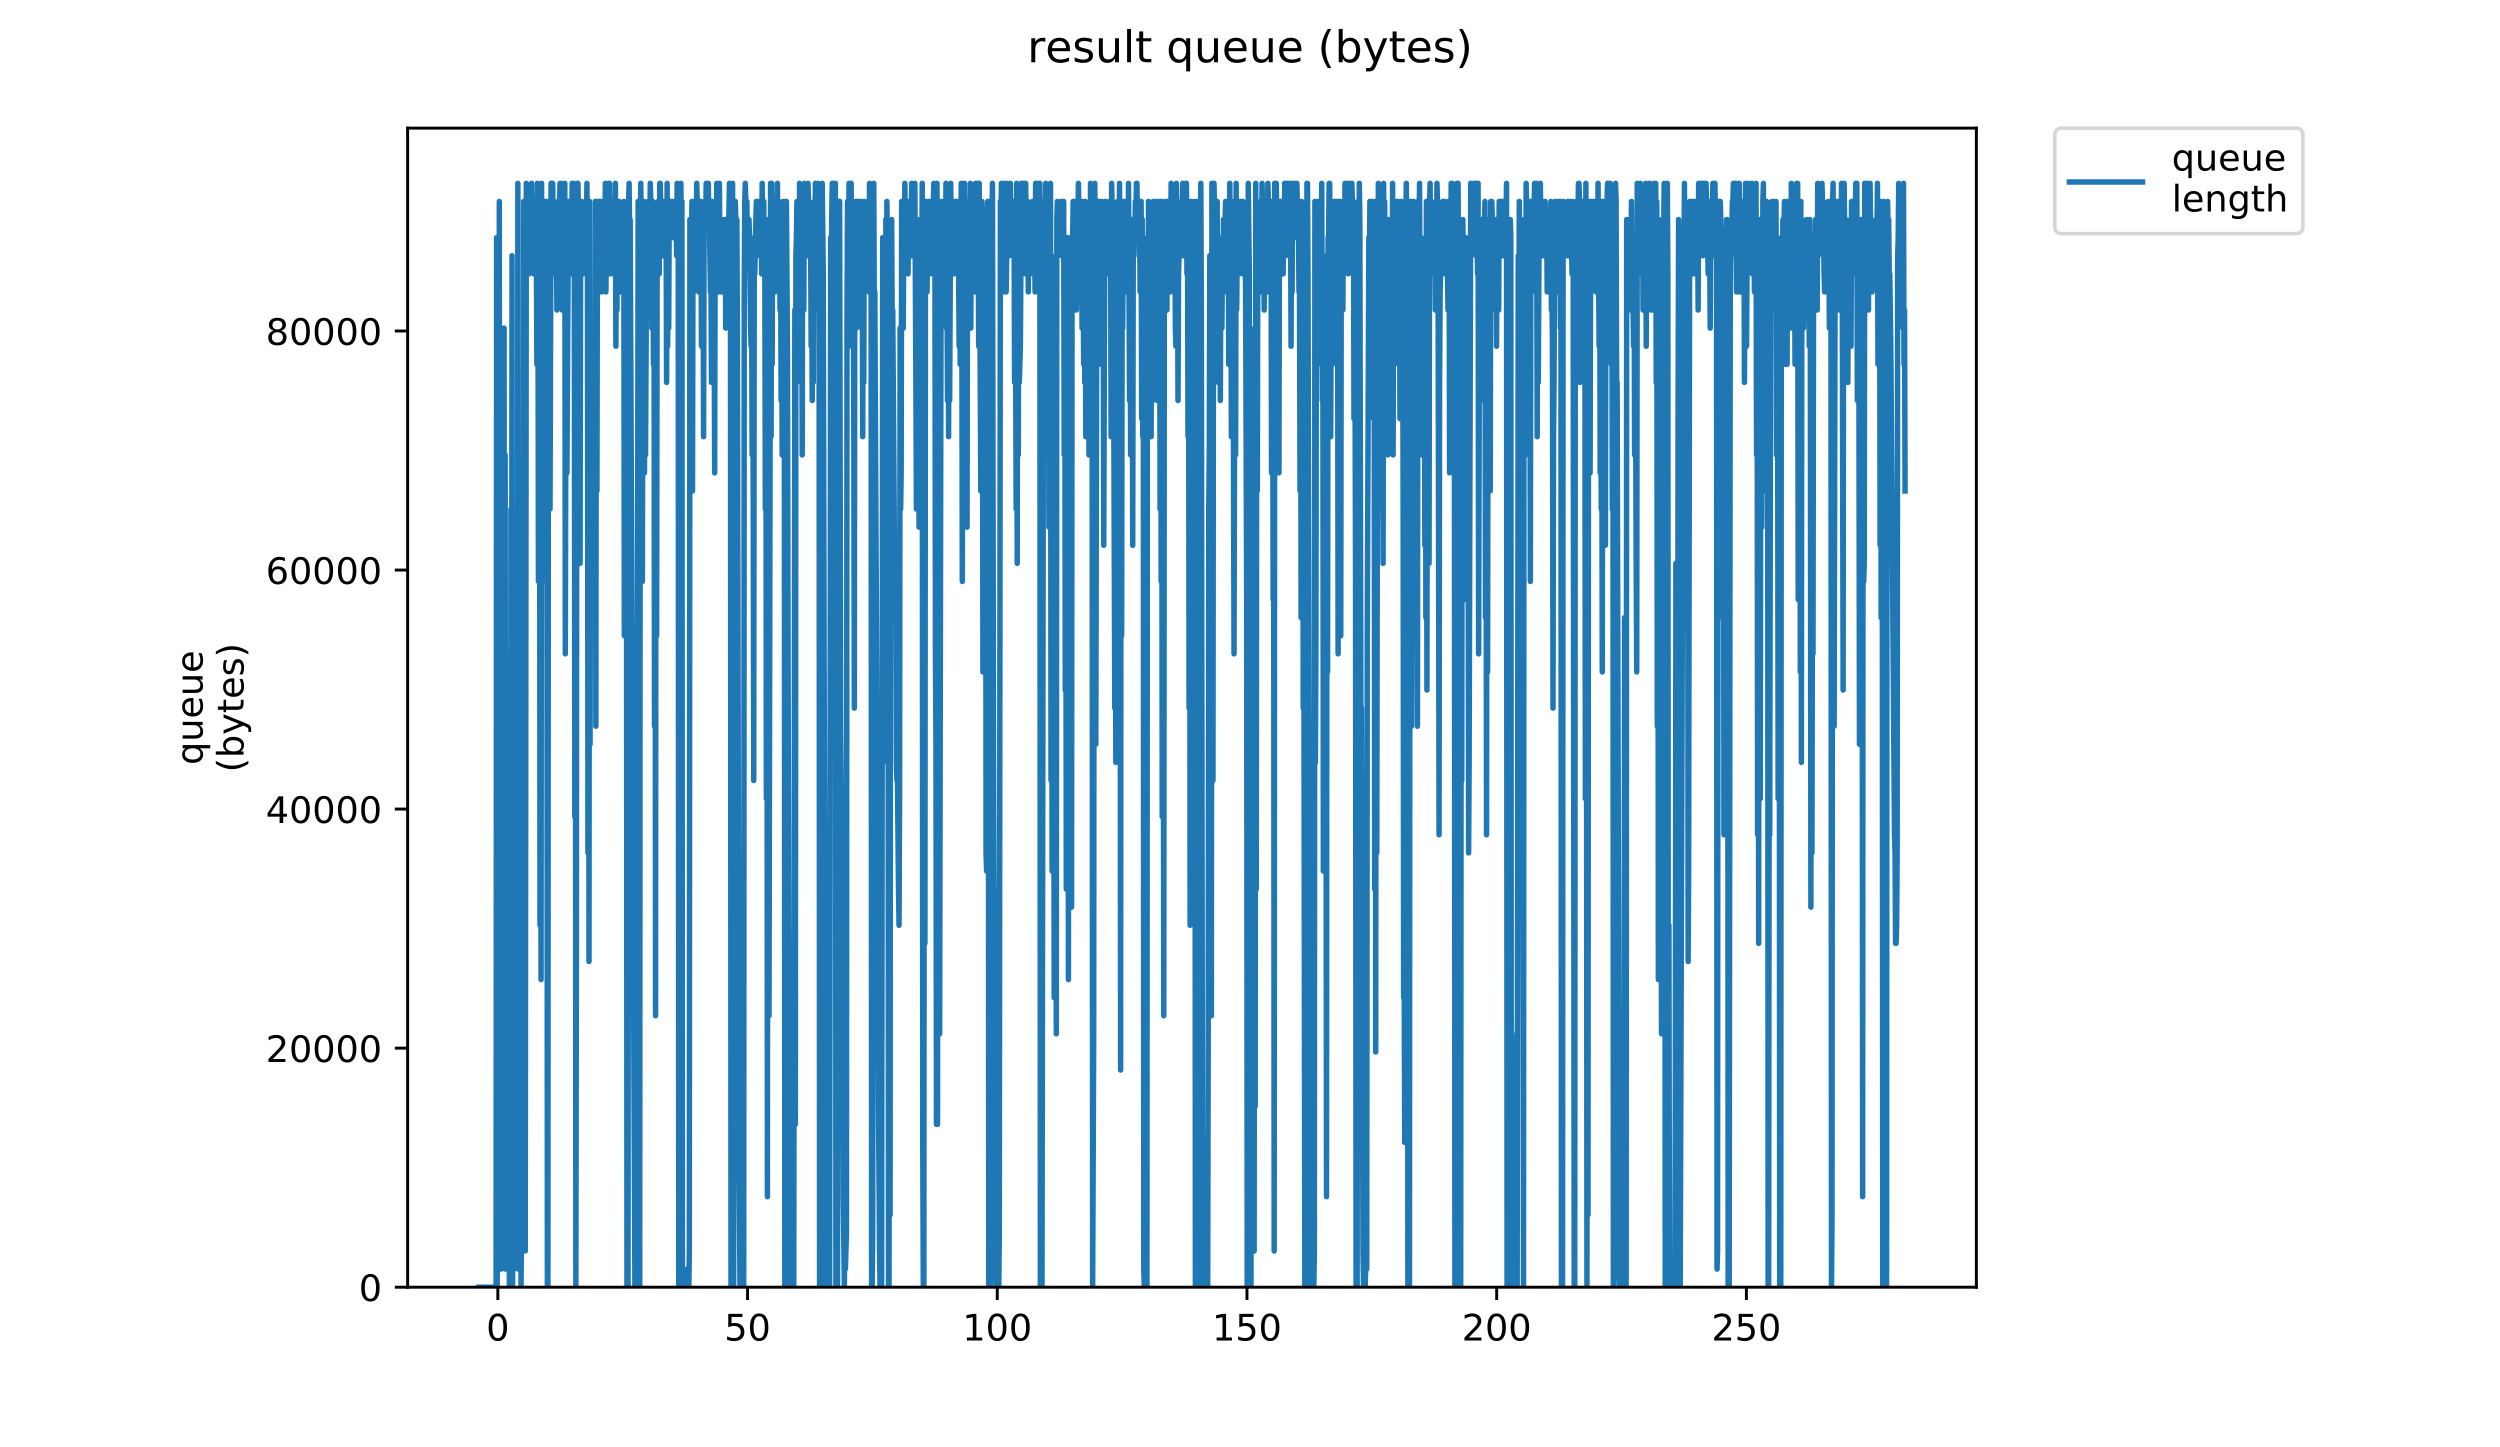 <?xml version="1.0" encoding="utf-8" standalone="no"?>
<!DOCTYPE svg PUBLIC "-//W3C//DTD SVG 1.1//EN"
  "http://www.w3.org/Graphics/SVG/1.1/DTD/svg11.dtd">
<!-- Created with matplotlib (https://matplotlib.org/) -->
<svg height="396pt" version="1.1" viewBox="0 0 684 396" width="684pt" xmlns="http://www.w3.org/2000/svg" xmlns:xlink="http://www.w3.org/1999/xlink">
 <defs>
  <style type="text/css">
*{stroke-linecap:butt;stroke-linejoin:round;}
  </style>
 </defs>
 <g id="figure_1">
  <g id="patch_1">
   <path d="M 0 396 
L 684 396 
L 684 0 
L 0 0 
z
" style="fill:#ffffff;"/>
  </g>
  <g id="axes_1">
   <g id="patch_2">
    <path d="M 111.527 352.174 
L 540.734 352.174 
L 540.734 35.062 
L 111.527 35.062 
z
" style="fill:#ffffff;"/>
   </g>
   <g id="matplotlib.axis_1">
    <g id="xtick_1">
     <g id="line2d_1">
      <defs>
       <path d="M 0 0 
L 0 3.5 
" id="m30bb6fa795" style="stroke:#000000;stroke-width:0.8;"/>
      </defs>
      <g>
       <use style="stroke:#000000;stroke-width:0.8;" x="136.209" xlink:href="#m30bb6fa795" y="352.174"/>
      </g>
     </g>
     <g id="text_1">
      <!-- 0 -->
      <defs>
       <path d="M 31.781 66.406 
Q 24.172 66.406 20.328 58.906 
Q 16.5 51.422 16.5 36.375 
Q 16.5 21.391 20.328 13.891 
Q 24.172 6.391 31.781 6.391 
Q 39.453 6.391 43.281 13.891 
Q 47.125 21.391 47.125 36.375 
Q 47.125 51.422 43.281 58.906 
Q 39.453 66.406 31.781 66.406 
z
M 31.781 74.219 
Q 44.047 74.219 50.516 64.516 
Q 56.984 54.828 56.984 36.375 
Q 56.984 17.969 50.516 8.266 
Q 44.047 -1.422 31.781 -1.422 
Q 19.531 -1.422 13.062 8.266 
Q 6.594 17.969 6.594 36.375 
Q 6.594 54.828 13.062 64.516 
Q 19.531 74.219 31.781 74.219 
z
" id="DejaVuSans-48"/>
      </defs>
      <g transform="translate(133.028 366.773)scale(0.1 -0.1)">
       <use xlink:href="#DejaVuSans-48"/>
      </g>
     </g>
    </g>
    <g id="xtick_2">
     <g id="line2d_2">
      <g>
       <use style="stroke:#000000;stroke-width:0.8;" x="204.53" xlink:href="#m30bb6fa795" y="352.174"/>
      </g>
     </g>
     <g id="text_2">
      <!-- 50 -->
      <defs>
       <path d="M 10.797 72.906 
L 49.516 72.906 
L 49.516 64.594 
L 19.828 64.594 
L 19.828 46.734 
Q 21.969 47.469 24.109 47.828 
Q 26.266 48.188 28.422 48.188 
Q 40.625 48.188 47.75 41.5 
Q 54.891 34.812 54.891 23.391 
Q 54.891 11.625 47.562 5.094 
Q 40.234 -1.422 26.906 -1.422 
Q 22.312 -1.422 17.547 -0.641 
Q 12.797 0.141 7.719 1.703 
L 7.719 11.625 
Q 12.109 9.234 16.797 8.062 
Q 21.484 6.891 26.703 6.891 
Q 35.156 6.891 40.078 11.328 
Q 45.016 15.766 45.016 23.391 
Q 45.016 31 40.078 35.438 
Q 35.156 39.891 26.703 39.891 
Q 22.75 39.891 18.812 39.016 
Q 14.891 38.141 10.797 36.281 
z
" id="DejaVuSans-53"/>
      </defs>
      <g transform="translate(198.168 366.773)scale(0.1 -0.1)">
       <use xlink:href="#DejaVuSans-53"/>
       <use x="63.623" xlink:href="#DejaVuSans-48"/>
      </g>
     </g>
    </g>
    <g id="xtick_3">
     <g id="line2d_3">
      <g>
       <use style="stroke:#000000;stroke-width:0.8;" x="272.851" xlink:href="#m30bb6fa795" y="352.174"/>
      </g>
     </g>
     <g id="text_3">
      <!-- 100 -->
      <defs>
       <path d="M 12.406 8.297 
L 28.516 8.297 
L 28.516 63.922 
L 10.984 60.406 
L 10.984 69.391 
L 28.422 72.906 
L 38.281 72.906 
L 38.281 8.297 
L 54.391 8.297 
L 54.391 0 
L 12.406 0 
z
" id="DejaVuSans-49"/>
      </defs>
      <g transform="translate(263.307 366.773)scale(0.1 -0.1)">
       <use xlink:href="#DejaVuSans-49"/>
       <use x="63.623" xlink:href="#DejaVuSans-48"/>
       <use x="127.246" xlink:href="#DejaVuSans-48"/>
      </g>
     </g>
    </g>
    <g id="xtick_4">
     <g id="line2d_4">
      <g>
       <use style="stroke:#000000;stroke-width:0.8;" x="341.171" xlink:href="#m30bb6fa795" y="352.174"/>
      </g>
     </g>
     <g id="text_4">
      <!-- 150 -->
      <g transform="translate(331.627 366.773)scale(0.1 -0.1)">
       <use xlink:href="#DejaVuSans-49"/>
       <use x="63.623" xlink:href="#DejaVuSans-53"/>
       <use x="127.246" xlink:href="#DejaVuSans-48"/>
      </g>
     </g>
    </g>
    <g id="xtick_5">
     <g id="line2d_5">
      <g>
       <use style="stroke:#000000;stroke-width:0.8;" x="409.492" xlink:href="#m30bb6fa795" y="352.174"/>
      </g>
     </g>
     <g id="text_5">
      <!-- 200 -->
      <defs>
       <path d="M 19.188 8.297 
L 53.609 8.297 
L 53.609 0 
L 7.328 0 
L 7.328 8.297 
Q 12.938 14.109 22.625 23.891 
Q 32.328 33.688 34.812 36.531 
Q 39.547 41.844 41.422 45.531 
Q 43.312 49.219 43.312 52.781 
Q 43.312 58.594 39.234 62.25 
Q 35.156 65.922 28.609 65.922 
Q 23.969 65.922 18.812 64.312 
Q 13.672 62.703 7.812 59.422 
L 7.812 69.391 
Q 13.766 71.781 18.938 73 
Q 24.125 74.219 28.422 74.219 
Q 39.75 74.219 46.484 68.547 
Q 53.219 62.891 53.219 53.422 
Q 53.219 48.922 51.531 44.891 
Q 49.859 40.875 45.406 35.406 
Q 44.188 33.984 37.641 27.219 
Q 31.109 20.453 19.188 8.297 
z
" id="DejaVuSans-50"/>
      </defs>
      <g transform="translate(399.948 366.773)scale(0.1 -0.1)">
       <use xlink:href="#DejaVuSans-50"/>
       <use x="63.623" xlink:href="#DejaVuSans-48"/>
       <use x="127.246" xlink:href="#DejaVuSans-48"/>
      </g>
     </g>
    </g>
    <g id="xtick_6">
     <g id="line2d_6">
      <g>
       <use style="stroke:#000000;stroke-width:0.8;" x="477.812" xlink:href="#m30bb6fa795" y="352.174"/>
      </g>
     </g>
     <g id="text_6">
      <!-- 250 -->
      <g transform="translate(468.269 366.773)scale(0.1 -0.1)">
       <use xlink:href="#DejaVuSans-50"/>
       <use x="63.623" xlink:href="#DejaVuSans-53"/>
       <use x="127.246" xlink:href="#DejaVuSans-48"/>
      </g>
     </g>
    </g>
   </g>
   <g id="matplotlib.axis_2">
    <g id="ytick_1">
     <g id="line2d_7">
      <defs>
       <path d="M 0 0 
L -3.5 0 
" id="mbe90152979" style="stroke:#000000;stroke-width:0.8;"/>
      </defs>
      <g>
       <use style="stroke:#000000;stroke-width:0.8;" x="111.527" xlink:href="#mbe90152979" y="352.174"/>
      </g>
     </g>
     <g id="text_7">
      <!-- 0 -->
      <g transform="translate(98.165 355.973)scale(0.1 -0.1)">
       <use xlink:href="#DejaVuSans-48"/>
      </g>
     </g>
    </g>
    <g id="ytick_2">
     <g id="line2d_8">
      <g>
       <use style="stroke:#000000;stroke-width:0.8;" x="111.527" xlink:href="#mbe90152979" y="286.771"/>
      </g>
     </g>
     <g id="text_8">
      <!-- 20000 -->
      <g transform="translate(72.715 290.57)scale(0.1 -0.1)">
       <use xlink:href="#DejaVuSans-50"/>
       <use x="63.623" xlink:href="#DejaVuSans-48"/>
       <use x="127.246" xlink:href="#DejaVuSans-48"/>
       <use x="190.869" xlink:href="#DejaVuSans-48"/>
       <use x="254.492" xlink:href="#DejaVuSans-48"/>
      </g>
     </g>
    </g>
    <g id="ytick_3">
     <g id="line2d_9">
      <g>
       <use style="stroke:#000000;stroke-width:0.8;" x="111.527" xlink:href="#mbe90152979" y="221.368"/>
      </g>
     </g>
     <g id="text_9">
      <!-- 40000 -->
      <defs>
       <path d="M 37.797 64.312 
L 12.891 25.391 
L 37.797 25.391 
z
M 35.203 72.906 
L 47.609 72.906 
L 47.609 25.391 
L 58.016 25.391 
L 58.016 17.188 
L 47.609 17.188 
L 47.609 0 
L 37.797 0 
L 37.797 17.188 
L 4.891 17.188 
L 4.891 26.703 
z
" id="DejaVuSans-52"/>
      </defs>
      <g transform="translate(72.715 225.168)scale(0.1 -0.1)">
       <use xlink:href="#DejaVuSans-52"/>
       <use x="63.623" xlink:href="#DejaVuSans-48"/>
       <use x="127.246" xlink:href="#DejaVuSans-48"/>
       <use x="190.869" xlink:href="#DejaVuSans-48"/>
       <use x="254.492" xlink:href="#DejaVuSans-48"/>
      </g>
     </g>
    </g>
    <g id="ytick_4">
     <g id="line2d_10">
      <g>
       <use style="stroke:#000000;stroke-width:0.8;" x="111.527" xlink:href="#mbe90152979" y="155.965"/>
      </g>
     </g>
     <g id="text_10">
      <!-- 60000 -->
      <defs>
       <path d="M 33.016 40.375 
Q 26.375 40.375 22.484 35.828 
Q 18.609 31.297 18.609 23.391 
Q 18.609 15.531 22.484 10.953 
Q 26.375 6.391 33.016 6.391 
Q 39.656 6.391 43.531 10.953 
Q 47.406 15.531 47.406 23.391 
Q 47.406 31.297 43.531 35.828 
Q 39.656 40.375 33.016 40.375 
z
M 52.594 71.297 
L 52.594 62.312 
Q 48.875 64.062 45.094 64.984 
Q 41.312 65.922 37.594 65.922 
Q 27.828 65.922 22.672 59.328 
Q 17.531 52.734 16.797 39.406 
Q 19.672 43.656 24.016 45.922 
Q 28.375 48.188 33.594 48.188 
Q 44.578 48.188 50.953 41.516 
Q 57.328 34.859 57.328 23.391 
Q 57.328 12.156 50.688 5.359 
Q 44.047 -1.422 33.016 -1.422 
Q 20.359 -1.422 13.672 8.266 
Q 6.984 17.969 6.984 36.375 
Q 6.984 53.656 15.188 63.938 
Q 23.391 74.219 37.203 74.219 
Q 40.922 74.219 44.703 73.484 
Q 48.484 72.75 52.594 71.297 
z
" id="DejaVuSans-54"/>
      </defs>
      <g transform="translate(72.715 159.765)scale(0.1 -0.1)">
       <use xlink:href="#DejaVuSans-54"/>
       <use x="63.623" xlink:href="#DejaVuSans-48"/>
       <use x="127.246" xlink:href="#DejaVuSans-48"/>
       <use x="190.869" xlink:href="#DejaVuSans-48"/>
       <use x="254.492" xlink:href="#DejaVuSans-48"/>
      </g>
     </g>
    </g>
    <g id="ytick_5">
     <g id="line2d_11">
      <g>
       <use style="stroke:#000000;stroke-width:0.8;" x="111.527" xlink:href="#mbe90152979" y="90.562"/>
      </g>
     </g>
     <g id="text_11">
      <!-- 80000 -->
      <defs>
       <path d="M 31.781 34.625 
Q 24.75 34.625 20.719 30.859 
Q 16.703 27.094 16.703 20.516 
Q 16.703 13.922 20.719 10.156 
Q 24.75 6.391 31.781 6.391 
Q 38.812 6.391 42.859 10.172 
Q 46.922 13.969 46.922 20.516 
Q 46.922 27.094 42.891 30.859 
Q 38.875 34.625 31.781 34.625 
z
M 21.922 38.812 
Q 15.578 40.375 12.031 44.719 
Q 8.5 49.078 8.5 55.328 
Q 8.5 64.062 14.719 69.141 
Q 20.953 74.219 31.781 74.219 
Q 42.672 74.219 48.875 69.141 
Q 55.078 64.062 55.078 55.328 
Q 55.078 49.078 51.531 44.719 
Q 48 40.375 41.703 38.812 
Q 48.828 37.156 52.797 32.312 
Q 56.781 27.484 56.781 20.516 
Q 56.781 9.906 50.312 4.234 
Q 43.844 -1.422 31.781 -1.422 
Q 19.734 -1.422 13.25 4.234 
Q 6.781 9.906 6.781 20.516 
Q 6.781 27.484 10.781 32.312 
Q 14.797 37.156 21.922 38.812 
z
M 18.312 54.391 
Q 18.312 48.734 21.844 45.562 
Q 25.391 42.391 31.781 42.391 
Q 38.141 42.391 41.719 45.562 
Q 45.312 48.734 45.312 54.391 
Q 45.312 60.062 41.719 63.234 
Q 38.141 66.406 31.781 66.406 
Q 25.391 66.406 21.844 63.234 
Q 18.312 60.062 18.312 54.391 
z
" id="DejaVuSans-56"/>
      </defs>
      <g transform="translate(72.715 94.362)scale(0.1 -0.1)">
       <use xlink:href="#DejaVuSans-56"/>
       <use x="63.623" xlink:href="#DejaVuSans-48"/>
       <use x="127.246" xlink:href="#DejaVuSans-48"/>
       <use x="190.869" xlink:href="#DejaVuSans-48"/>
       <use x="254.492" xlink:href="#DejaVuSans-48"/>
      </g>
     </g>
    </g>
    <g id="text_12">
     <!-- queue -->
     <defs>
      <path d="M 14.797 27.297 
Q 14.797 17.391 18.875 11.75 
Q 22.953 6.109 30.078 6.109 
Q 37.203 6.109 41.297 11.75 
Q 45.406 17.391 45.406 27.297 
Q 45.406 37.203 41.297 42.844 
Q 37.203 48.484 30.078 48.484 
Q 22.953 48.484 18.875 42.844 
Q 14.797 37.203 14.797 27.297 
z
M 45.406 8.203 
Q 42.578 3.328 38.25 0.953 
Q 33.938 -1.422 27.875 -1.422 
Q 17.969 -1.422 11.734 6.484 
Q 5.516 14.406 5.516 27.297 
Q 5.516 40.188 11.734 48.094 
Q 17.969 56 27.875 56 
Q 33.938 56 38.25 53.625 
Q 42.578 51.266 45.406 46.391 
L 45.406 54.688 
L 54.391 54.688 
L 54.391 -20.797 
L 45.406 -20.797 
z
" id="DejaVuSans-113"/>
      <path d="M 8.5 21.578 
L 8.5 54.688 
L 17.484 54.688 
L 17.484 21.922 
Q 17.484 14.156 20.5 10.266 
Q 23.531 6.391 29.594 6.391 
Q 36.859 6.391 41.078 11.031 
Q 45.312 15.672 45.312 23.688 
L 45.312 54.688 
L 54.297 54.688 
L 54.297 0 
L 45.312 0 
L 45.312 8.406 
Q 42.047 3.422 37.719 1 
Q 33.406 -1.422 27.688 -1.422 
Q 18.266 -1.422 13.375 4.438 
Q 8.5 10.297 8.5 21.578 
z
M 31.109 56 
z
" id="DejaVuSans-117"/>
      <path d="M 56.203 29.594 
L 56.203 25.203 
L 14.891 25.203 
Q 15.484 15.922 20.484 11.062 
Q 25.484 6.203 34.422 6.203 
Q 39.594 6.203 44.453 7.469 
Q 49.312 8.734 54.109 11.281 
L 54.109 2.781 
Q 49.266 0.734 44.188 -0.344 
Q 39.109 -1.422 33.891 -1.422 
Q 20.797 -1.422 13.156 6.188 
Q 5.516 13.812 5.516 26.812 
Q 5.516 40.234 12.766 48.109 
Q 20.016 56 32.328 56 
Q 43.359 56 49.781 48.891 
Q 56.203 41.797 56.203 29.594 
z
M 47.219 32.234 
Q 47.125 39.594 43.094 43.984 
Q 39.062 48.391 32.422 48.391 
Q 24.906 48.391 20.391 44.141 
Q 15.875 39.891 15.188 32.172 
z
" id="DejaVuSans-101"/>
     </defs>
     <g transform="translate(55.437 209.283)rotate(-90)scale(0.1 -0.1)">
      <use xlink:href="#DejaVuSans-113"/>
      <use x="63.477" xlink:href="#DejaVuSans-117"/>
      <use x="126.855" xlink:href="#DejaVuSans-101"/>
      <use x="188.379" xlink:href="#DejaVuSans-117"/>
      <use x="251.758" xlink:href="#DejaVuSans-101"/>
     </g>
     <!-- (bytes) -->
     <defs>
      <path d="M 31 75.875 
Q 24.469 64.656 21.281 53.656 
Q 18.109 42.672 18.109 31.391 
Q 18.109 20.125 21.312 9.062 
Q 24.516 -2 31 -13.188 
L 23.188 -13.188 
Q 15.875 -1.703 12.234 9.375 
Q 8.594 20.453 8.594 31.391 
Q 8.594 42.281 12.203 53.312 
Q 15.828 64.359 23.188 75.875 
z
" id="DejaVuSans-40"/>
      <path d="M 48.688 27.297 
Q 48.688 37.203 44.609 42.844 
Q 40.531 48.484 33.406 48.484 
Q 26.266 48.484 22.188 42.844 
Q 18.109 37.203 18.109 27.297 
Q 18.109 17.391 22.188 11.75 
Q 26.266 6.109 33.406 6.109 
Q 40.531 6.109 44.609 11.75 
Q 48.688 17.391 48.688 27.297 
z
M 18.109 46.391 
Q 20.953 51.266 25.266 53.625 
Q 29.594 56 35.594 56 
Q 45.562 56 51.781 48.094 
Q 58.016 40.188 58.016 27.297 
Q 58.016 14.406 51.781 6.484 
Q 45.562 -1.422 35.594 -1.422 
Q 29.594 -1.422 25.266 0.953 
Q 20.953 3.328 18.109 8.203 
L 18.109 0 
L 9.078 0 
L 9.078 75.984 
L 18.109 75.984 
z
" id="DejaVuSans-98"/>
      <path d="M 32.172 -5.078 
Q 28.375 -14.844 24.75 -17.812 
Q 21.141 -20.797 15.094 -20.797 
L 7.906 -20.797 
L 7.906 -13.281 
L 13.188 -13.281 
Q 16.891 -13.281 18.938 -11.516 
Q 21 -9.766 23.484 -3.219 
L 25.094 0.875 
L 2.984 54.688 
L 12.5 54.688 
L 29.594 11.922 
L 46.688 54.688 
L 56.203 54.688 
z
" id="DejaVuSans-121"/>
      <path d="M 18.312 70.219 
L 18.312 54.688 
L 36.812 54.688 
L 36.812 47.703 
L 18.312 47.703 
L 18.312 18.016 
Q 18.312 11.328 20.141 9.422 
Q 21.969 7.516 27.594 7.516 
L 36.812 7.516 
L 36.812 0 
L 27.594 0 
Q 17.188 0 13.234 3.875 
Q 9.281 7.766 9.281 18.016 
L 9.281 47.703 
L 2.688 47.703 
L 2.688 54.688 
L 9.281 54.688 
L 9.281 70.219 
z
" id="DejaVuSans-116"/>
      <path d="M 44.281 53.078 
L 44.281 44.578 
Q 40.484 46.531 36.375 47.5 
Q 32.281 48.484 27.875 48.484 
Q 21.188 48.484 17.844 46.438 
Q 14.5 44.391 14.5 40.281 
Q 14.5 37.156 16.891 35.375 
Q 19.281 33.594 26.516 31.984 
L 29.594 31.297 
Q 39.156 29.25 43.188 25.516 
Q 47.219 21.781 47.219 15.094 
Q 47.219 7.469 41.188 3.016 
Q 35.156 -1.422 24.609 -1.422 
Q 20.219 -1.422 15.453 -0.562 
Q 10.688 0.297 5.422 2 
L 5.422 11.281 
Q 10.406 8.688 15.234 7.391 
Q 20.062 6.109 24.812 6.109 
Q 31.156 6.109 34.562 8.281 
Q 37.984 10.453 37.984 14.406 
Q 37.984 18.062 35.516 20.016 
Q 33.062 21.969 24.703 23.781 
L 21.578 24.516 
Q 13.234 26.266 9.516 29.906 
Q 5.812 33.547 5.812 39.891 
Q 5.812 47.609 11.281 51.797 
Q 16.75 56 26.812 56 
Q 31.781 56 36.172 55.266 
Q 40.578 54.547 44.281 53.078 
z
" id="DejaVuSans-115"/>
      <path d="M 8.016 75.875 
L 15.828 75.875 
Q 23.141 64.359 26.781 53.312 
Q 30.422 42.281 30.422 31.391 
Q 30.422 20.453 26.781 9.375 
Q 23.141 -1.703 15.828 -13.188 
L 8.016 -13.188 
Q 14.5 -2 17.703 9.062 
Q 20.906 20.125 20.906 31.391 
Q 20.906 42.672 17.703 53.656 
Q 14.5 64.656 8.016 75.875 
z
" id="DejaVuSans-41"/>
     </defs>
     <g transform="translate(66.635 211.295)rotate(-90)scale(0.1 -0.1)">
      <use xlink:href="#DejaVuSans-40"/>
      <use x="39.014" xlink:href="#DejaVuSans-98"/>
      <use x="102.49" xlink:href="#DejaVuSans-121"/>
      <use x="161.67" xlink:href="#DejaVuSans-116"/>
      <use x="200.879" xlink:href="#DejaVuSans-101"/>
      <use x="262.402" xlink:href="#DejaVuSans-115"/>
      <use x="314.502" xlink:href="#DejaVuSans-41"/>
     </g>
    </g>
   </g>
   <g id="line2d_12">
    <path clip-path="url(#p2e84bbd796)" d="M 131.036 352.174 
L 135.731 352.174 
L 135.875 65.016 
L 136.021 352.174 
L 136.169 327.419 
L 136.316 218.497 
L 136.464 332.37 
L 136.612 55.114 
L 136.759 307.615 
L 136.904 218.497 
L 137.048 208.595 
L 137.193 347.223 
L 137.338 203.644 
L 137.482 337.321 
L 137.627 183.84 
L 137.773 268.007 
L 137.918 89.771 
L 138.063 337.321 
L 138.208 124.467 
L 138.353 347.223 
L 138.498 178.889 
L 138.788 342.272 
L 138.933 322.468 
L 139.078 337.321 
L 139.222 292.762 
L 139.367 352.174 
L 139.656 317.517 
L 139.801 139.281 
L 139.946 282.86 
L 140.09 69.967 
L 140.235 352.174 
L 140.382 297.713 
L 140.527 297.713 
L 140.672 347.223 
L 140.96 322.468 
L 141.104 263.056 
L 141.251 337.321 
L 141.398 208.595 
L 141.542 332.37 
L 141.686 50.163 
L 141.831 347.223 
L 141.981 263.056 
L 142.125 263.056 
L 142.269 337.321 
L 142.413 307.615 
L 142.557 352.174 
L 142.701 332.37 
L 142.846 342.272 
L 142.989 208.595 
L 143.134 277.909 
L 143.277 55.114 
L 143.421 263.056 
L 143.564 119.477 
L 143.708 342.272 
L 143.998 50.163 
L 144.142 60.065 
L 144.287 55.114 
L 144.431 55.114 
L 144.575 74.918 
L 144.719 74.918 
L 144.863 60.065 
L 145.153 69.967 
L 145.441 50.163 
L 145.584 60.065 
L 145.873 60.065 
L 146.017 74.918 
L 146.161 65.016 
L 146.305 74.918 
L 146.449 69.967 
L 146.593 55.114 
L 146.737 65.016 
L 146.88 99.673 
L 147.024 50.163 
L 147.168 60.065 
L 147.312 159.085 
L 147.457 129.379 
L 147.601 65.016 
L 147.745 253.154 
L 147.889 74.918 
L 148.033 268.007 
L 148.177 50.163 
L 148.321 159.085 
L 148.465 99.673 
L 148.609 89.771 
L 148.753 65.016 
L 148.897 69.967 
L 149.041 55.114 
L 149.184 55.114 
L 149.328 74.918 
L 149.472 55.114 
L 149.616 65.016 
L 149.76 352.174 
L 149.905 352.174 
L 150.049 69.967 
L 150.193 65.016 
L 150.338 55.114 
L 150.483 139.281 
L 150.773 50.163 
L 150.918 55.114 
L 151.062 55.114 
L 151.206 50.163 
L 151.494 69.967 
L 151.638 74.918 
L 151.926 60.065 
L 152.073 69.967 
L 152.219 60.065 
L 152.363 84.82 
L 152.654 55.114 
L 152.943 79.869 
L 153.086 55.114 
L 153.23 50.163 
L 153.374 65.016 
L 153.518 50.163 
L 153.806 84.82 
L 153.951 55.114 
L 154.095 74.918 
L 154.24 60.065 
L 154.383 74.918 
L 154.527 50.163 
L 154.672 178.889 
L 154.959 55.114 
L 155.103 129.379 
L 155.536 55.114 
L 155.679 60.065 
L 155.823 69.967 
L 156.111 69.967 
L 156.254 55.114 
L 156.398 74.918 
L 156.542 50.163 
L 156.686 65.016 
L 156.975 50.163 
L 157.119 55.114 
L 157.263 223.448 
L 157.406 89.771 
L 157.552 352.174 
L 157.696 263.056 
L 157.839 55.114 
L 157.983 50.163 
L 158.128 50.163 
L 158.274 60.065 
L 158.418 79.869 
L 158.562 74.918 
L 158.706 154.134 
L 158.85 69.967 
L 158.994 69.967 
L 159.137 55.114 
L 159.282 74.918 
L 159.425 69.967 
L 159.569 74.918 
L 159.857 65.016 
L 160 69.967 
L 160.289 55.114 
L 160.432 65.016 
L 160.576 50.163 
L 160.72 65.016 
L 160.863 233.35 
L 161.008 65.016 
L 161.152 263.056 
L 161.296 55.114 
L 161.439 203.644 
L 161.583 109.575 
L 161.727 119.477 
L 161.87 99.673 
L 162.158 134.33 
L 162.303 114.526 
L 162.447 129.379 
L 162.591 109.575 
L 162.735 164.036 
L 162.88 55.114 
L 163.026 198.693 
L 163.171 55.114 
L 163.317 134.33 
L 163.463 60.065 
L 163.609 55.114 
L 163.753 65.016 
L 163.896 55.114 
L 164.04 60.065 
L 164.185 55.114 
L 164.329 60.065 
L 164.473 55.114 
L 164.617 79.869 
L 164.761 65.016 
L 164.905 65.016 
L 165.05 55.114 
L 165.195 60.065 
L 165.338 69.967 
L 165.482 65.016 
L 165.627 50.163 
L 165.77 79.869 
L 166.058 55.114 
L 166.201 60.065 
L 166.346 69.967 
L 166.49 50.163 
L 166.634 60.065 
L 166.777 50.163 
L 166.921 74.918 
L 167.065 55.114 
L 167.208 74.918 
L 167.352 55.114 
L 167.496 69.967 
L 167.64 55.114 
L 167.786 65.016 
L 167.931 55.114 
L 168.075 60.065 
L 168.218 74.918 
L 168.362 50.163 
L 168.506 94.722 
L 168.65 55.114 
L 168.794 84.82 
L 168.938 60.065 
L 169.082 79.869 
L 169.227 55.114 
L 169.37 55.114 
L 169.515 79.869 
L 169.659 65.016 
L 169.803 79.869 
L 169.948 60.065 
L 170.092 65.016 
L 170.237 65.016 
L 170.381 69.967 
L 170.526 65.016 
L 170.671 55.114 
L 170.815 173.938 
L 170.96 149.183 
L 171.105 69.967 
L 171.249 164.036 
L 171.394 114.526 
L 171.538 352.174 
L 171.833 352.174 
L 171.981 55.114 
L 172.125 50.163 
L 172.269 65.016 
L 172.413 60.065 
L 172.702 124.467 
L 173.134 223.448 
L 173.424 287.811 
L 173.713 352.174 
L 173.857 342.272 
L 174.154 352.174 
L 174.595 55.114 
L 174.738 84.82 
L 174.883 352.174 
L 175.028 352.174 
L 175.173 65.016 
L 175.319 50.163 
L 175.464 69.967 
L 175.61 60.065 
L 175.755 159.085 
L 175.899 84.82 
L 176.044 99.673 
L 176.187 55.114 
L 176.331 129.379 
L 176.474 74.918 
L 176.618 124.467 
L 176.905 69.967 
L 177.048 60.065 
L 177.191 60.065 
L 177.337 55.114 
L 177.481 60.065 
L 177.625 69.967 
L 177.768 69.967 
L 177.912 50.163 
L 178.056 55.114 
L 178.2 55.114 
L 178.343 89.771 
L 178.633 55.114 
L 178.779 99.673 
L 178.923 60.065 
L 179.068 198.693 
L 179.212 69.967 
L 179.356 277.909 
L 179.501 60.065 
L 179.645 173.938 
L 179.789 74.918 
L 180.079 55.114 
L 180.222 55.114 
L 180.366 74.918 
L 180.51 50.163 
L 180.653 50.163 
L 180.797 60.065 
L 180.94 55.114 
L 181.084 65.016 
L 181.228 65.016 
L 181.372 69.967 
L 181.516 55.114 
L 181.659 65.016 
L 181.803 55.114 
L 181.947 65.016 
L 182.091 55.114 
L 182.236 55.114 
L 182.38 104.624 
L 182.525 50.163 
L 182.669 94.722 
L 182.813 60.065 
L 182.958 89.771 
L 183.102 55.114 
L 183.535 55.114 
L 183.679 60.065 
L 183.824 55.114 
L 183.967 65.016 
L 184.113 60.065 
L 184.258 65.016 
L 184.401 55.114 
L 184.546 55.114 
L 184.69 65.016 
L 184.834 65.016 
L 184.979 60.065 
L 185.124 69.967 
L 185.268 50.163 
L 185.412 65.016 
L 185.557 55.114 
L 185.703 352.174 
L 185.851 347.223 
L 185.997 327.419 
L 186.142 287.811 
L 186.287 50.163 
L 186.43 69.967 
L 186.574 55.114 
L 186.718 352.174 
L 187.88 352.174 
L 188.026 347.223 
L 188.171 352.174 
L 188.462 352.174 
L 188.606 342.272 
L 188.75 60.065 
L 188.895 65.016 
L 189.039 60.065 
L 189.183 65.016 
L 189.327 55.114 
L 189.47 134.33 
L 189.615 60.065 
L 189.761 79.869 
L 189.905 55.114 
L 190.192 55.114 
L 190.48 65.016 
L 190.624 50.163 
L 190.912 60.065 
L 191.057 55.114 
L 191.201 79.869 
L 191.488 55.114 
L 191.633 69.967 
L 191.777 55.114 
L 191.921 94.722 
L 192.064 69.967 
L 192.208 89.771 
L 192.353 60.065 
L 192.496 119.477 
L 192.641 60.065 
L 192.785 60.065 
L 192.929 55.114 
L 193.073 60.065 
L 193.218 50.163 
L 193.362 55.114 
L 193.508 50.163 
L 193.797 50.163 
L 193.942 60.065 
L 194.087 60.065 
L 194.375 79.869 
L 194.519 74.918 
L 194.662 104.624 
L 194.807 55.114 
L 194.952 104.624 
L 195.097 60.065 
L 195.241 104.624 
L 195.385 79.869 
L 195.529 129.379 
L 195.674 60.065 
L 195.819 74.918 
L 196.108 50.163 
L 196.252 74.918 
L 196.396 60.065 
L 196.541 79.869 
L 196.829 50.163 
L 196.973 69.967 
L 197.116 65.016 
L 197.26 79.869 
L 197.405 65.016 
L 197.55 65.016 
L 197.694 69.967 
L 197.839 79.869 
L 197.983 74.918 
L 198.128 60.065 
L 198.273 69.967 
L 198.418 60.065 
L 198.562 89.771 
L 198.705 60.065 
L 198.85 69.967 
L 198.994 69.967 
L 199.14 74.918 
L 199.572 50.163 
L 199.715 60.065 
L 199.859 84.82 
L 200.003 352.174 
L 200.293 352.174 
L 200.439 50.163 
L 200.583 352.174 
L 200.73 352.174 
L 200.878 65.016 
L 201.022 69.967 
L 201.167 55.114 
L 201.311 59.666 
L 201.455 60.065 
L 201.6 60.065 
L 201.744 89.771 
L 202.177 312.566 
L 202.465 352.174 
L 202.609 337.321 
L 202.753 352.174 
L 202.897 337.321 
L 203.042 352.174 
L 203.186 347.223 
L 203.331 352.174 
L 203.476 352.174 
L 203.62 79.869 
L 203.765 55.114 
L 203.909 50.163 
L 204.053 55.114 
L 204.198 69.967 
L 204.342 55.114 
L 204.486 69.967 
L 204.63 65.016 
L 204.774 65.016 
L 204.919 60.065 
L 205.064 65.016 
L 205.353 89.771 
L 205.498 94.722 
L 205.642 79.869 
L 205.787 124.467 
L 205.932 99.673 
L 206.077 134.33 
L 206.221 213.546 
L 206.366 65.016 
L 206.511 74.918 
L 206.799 60.065 
L 206.943 55.114 
L 207.087 69.967 
L 207.231 65.016 
L 207.375 55.114 
L 207.52 60.065 
L 207.952 60.065 
L 208.096 69.967 
L 208.24 55.114 
L 208.383 74.918 
L 208.527 50.163 
L 208.816 74.918 
L 208.96 55.114 
L 209.103 74.918 
L 209.247 69.967 
L 209.391 139.281 
L 209.534 74.918 
L 209.678 218.497 
L 209.821 104.624 
L 209.965 327.419 
L 210.109 60.065 
L 210.255 124.467 
L 210.399 277.909 
L 210.831 50.163 
L 210.974 119.477 
L 211.118 50.163 
L 211.262 99.673 
L 211.406 60.065 
L 211.551 60.065 
L 211.695 65.016 
L 211.839 60.065 
L 211.983 79.869 
L 212.127 55.114 
L 212.271 69.967 
L 212.415 60.065 
L 212.559 60.065 
L 212.703 50.163 
L 212.848 74.918 
L 213.136 55.114 
L 213.28 65.016 
L 213.424 84.82 
L 213.568 65.016 
L 213.711 109.575 
L 213.855 65.016 
L 213.999 124.467 
L 214.288 55.114 
L 214.433 55.114 
L 214.577 65.016 
L 214.724 352.174 
L 214.87 352.174 
L 215.014 55.114 
L 215.158 55.114 
L 215.446 94.722 
L 215.878 312.566 
L 216.022 352.174 
L 216.166 347.223 
L 216.311 347.223 
L 216.455 352.174 
L 216.6 352.174 
L 216.744 342.272 
L 216.888 352.174 
L 217.176 352.174 
L 217.465 84.82 
L 217.609 307.615 
L 217.753 69.967 
L 217.896 65.016 
L 218.04 55.114 
L 218.184 55.114 
L 218.329 60.065 
L 218.621 94.722 
L 218.764 50.163 
L 219.052 99.673 
L 219.195 104.624 
L 219.339 55.114 
L 219.483 124.467 
L 219.628 55.114 
L 219.917 84.82 
L 220.061 50.163 
L 220.204 69.967 
L 220.348 55.114 
L 220.492 60.065 
L 220.635 60.065 
L 220.923 69.967 
L 221.067 50.163 
L 221.211 55.114 
L 221.355 55.114 
L 221.499 65.016 
L 221.643 60.065 
L 221.787 65.016 
L 221.931 94.722 
L 222.075 69.967 
L 222.22 109.575 
L 222.364 60.065 
L 222.508 104.624 
L 222.652 60.065 
L 222.796 55.114 
L 222.94 69.967 
L 223.084 50.163 
L 223.372 84.82 
L 223.516 84.82 
L 223.804 50.163 
L 223.948 60.065 
L 224.092 55.114 
L 224.236 352.174 
L 224.669 352.174 
L 224.813 60.065 
L 224.957 50.163 
L 225.245 74.918 
L 225.536 203.644 
L 225.97 352.174 
L 226.116 332.37 
L 226.26 352.174 
L 226.404 337.321 
L 226.548 352.174 
L 226.693 332.37 
L 226.981 352.174 
L 227.269 65.016 
L 227.412 129.379 
L 227.555 60.065 
L 227.699 50.163 
L 227.986 50.163 
L 228.13 65.016 
L 228.273 55.114 
L 228.417 84.82 
L 228.561 50.163 
L 228.704 352.174 
L 229.144 352.174 
L 229.433 55.114 
L 229.577 60.065 
L 229.721 55.114 
L 230.008 198.693 
L 230.583 263.056 
L 230.727 327.419 
L 231.014 352.174 
L 231.158 332.37 
L 231.301 347.223 
L 231.588 337.321 
L 231.731 89.771 
L 231.875 55.114 
L 232.019 74.918 
L 232.306 50.163 
L 232.449 55.114 
L 232.593 50.163 
L 232.736 89.771 
L 232.879 50.163 
L 233.023 94.722 
L 233.166 55.114 
L 233.31 89.771 
L 233.454 74.918 
L 233.597 114.526 
L 233.74 193.742 
L 233.884 60.065 
L 234.027 79.869 
L 234.17 55.114 
L 234.314 89.771 
L 234.457 55.114 
L 234.745 55.114 
L 234.888 65.016 
L 235.031 65.016 
L 235.175 55.114 
L 235.319 79.869 
L 235.462 55.114 
L 235.606 55.114 
L 235.749 89.771 
L 235.892 65.016 
L 236.036 119.477 
L 236.179 65.016 
L 236.323 104.624 
L 236.466 55.114 
L 236.61 65.016 
L 236.753 60.065 
L 237.327 60.065 
L 237.472 55.114 
L 237.759 79.869 
L 237.902 50.163 
L 238.189 74.918 
L 238.333 60.065 
L 238.479 352.174 
L 238.628 352.174 
L 238.776 337.321 
L 238.921 55.114 
L 239.064 50.163 
L 239.208 84.82 
L 239.351 79.869 
L 239.782 168.987 
L 240.356 302.664 
L 240.642 342.272 
L 240.786 352.174 
L 241.218 352.174 
L 241.505 65.016 
L 241.649 208.595 
L 241.792 129.379 
L 241.936 193.742 
L 242.079 104.624 
L 242.223 203.644 
L 242.367 60.065 
L 242.51 94.722 
L 242.654 55.114 
L 242.798 69.967 
L 242.941 65.016 
L 243.09 352.174 
L 243.24 352.174 
L 243.388 114.526 
L 243.532 332.37 
L 243.676 69.967 
L 243.819 74.918 
L 243.963 60.065 
L 244.106 89.771 
L 244.251 84.82 
L 244.828 164.036 
L 244.972 159.085 
L 245.116 164.036 
L 245.26 208.595 
L 245.403 213.546 
L 245.547 213.546 
L 245.835 243.252 
L 245.979 253.154 
L 246.125 218.497 
L 246.27 89.771 
L 246.414 139.281 
L 246.558 129.379 
L 246.702 55.114 
L 246.845 60.065 
L 246.99 60.065 
L 247.134 89.771 
L 247.278 60.065 
L 247.422 65.016 
L 247.566 50.163 
L 247.853 69.967 
L 247.996 65.016 
L 248.284 65.016 
L 248.429 74.918 
L 248.718 55.114 
L 249.006 65.016 
L 249.149 55.114 
L 249.293 69.967 
L 249.437 50.163 
L 249.725 69.967 
L 249.87 65.016 
L 250.014 65.016 
L 250.158 69.967 
L 250.302 50.163 
L 250.589 104.624 
L 250.733 139.281 
L 250.877 119.477 
L 251.02 69.967 
L 251.166 109.575 
L 251.31 94.722 
L 251.454 144.232 
L 251.598 60.065 
L 251.742 65.016 
L 251.885 60.065 
L 252.029 84.82 
L 252.173 79.869 
L 252.317 50.163 
L 252.462 312.566 
L 252.615 352.174 
L 252.769 352.174 
L 252.912 104.624 
L 253.056 258.105 
L 253.2 74.918 
L 253.343 55.114 
L 253.487 55.114 
L 253.631 79.869 
L 253.919 60.065 
L 254.063 74.918 
L 254.207 55.114 
L 254.494 65.016 
L 254.637 74.918 
L 254.782 69.967 
L 255.069 55.114 
L 255.358 55.114 
L 255.502 50.163 
L 255.646 69.967 
L 255.789 65.016 
L 255.933 178.889 
L 256.078 203.644 
L 256.221 307.615 
L 256.365 50.163 
L 256.508 307.615 
L 256.653 65.016 
L 256.797 258.105 
L 256.941 203.644 
L 257.085 282.86 
L 257.516 55.114 
L 257.66 69.967 
L 258.094 55.114 
L 258.238 69.967 
L 258.383 55.114 
L 258.527 60.065 
L 258.671 79.869 
L 258.814 50.163 
L 258.958 89.771 
L 259.102 79.869 
L 259.246 109.575 
L 259.391 60.065 
L 259.535 119.477 
L 259.68 55.114 
L 259.825 109.575 
L 260.113 50.163 
L 260.256 69.967 
L 260.688 55.114 
L 260.976 74.918 
L 261.12 55.114 
L 261.265 65.016 
L 261.41 55.114 
L 261.554 69.967 
L 261.698 69.967 
L 261.842 55.114 
L 262.132 65.016 
L 262.277 74.918 
L 262.421 94.722 
L 262.566 55.114 
L 262.71 99.673 
L 262.997 50.163 
L 263.141 69.967 
L 263.285 159.085 
L 263.43 55.114 
L 263.717 79.869 
L 263.865 50.163 
L 264.008 109.575 
L 264.153 89.771 
L 264.296 119.477 
L 264.441 55.114 
L 264.585 144.232 
L 264.731 55.114 
L 264.877 69.967 
L 265.022 55.114 
L 265.168 60.065 
L 265.313 74.918 
L 265.458 50.163 
L 265.603 89.771 
L 265.748 60.065 
L 265.893 65.016 
L 266.037 60.065 
L 266.181 60.065 
L 266.325 69.967 
L 266.47 65.016 
L 266.614 65.016 
L 266.759 79.869 
L 266.904 50.163 
L 267.049 69.967 
L 267.193 69.967 
L 267.338 50.163 
L 267.483 50.163 
L 267.627 65.016 
L 267.771 94.722 
L 267.915 50.163 
L 268.347 134.33 
L 268.491 65.016 
L 268.634 55.114 
L 268.778 65.016 
L 268.923 183.84 
L 269.067 84.82 
L 269.211 65.016 
L 269.355 65.016 
L 269.499 60.065 
L 269.643 60.065 
L 269.787 233.35 
L 269.931 238.321 
L 270.075 60.065 
L 270.222 55.114 
L 270.366 55.114 
L 270.51 352.174 
L 271.109 352.174 
L 271.253 65.016 
L 271.396 60.065 
L 271.541 50.163 
L 271.829 208.595 
L 271.972 243.252 
L 272.116 243.252 
L 272.404 317.517 
L 272.547 347.223 
L 272.691 352.174 
L 272.834 347.223 
L 272.98 352.174 
L 273.268 352.174 
L 273.412 337.321 
L 273.701 55.114 
L 273.845 60.065 
L 273.989 50.163 
L 274.133 60.065 
L 274.277 55.114 
L 274.565 65.016 
L 274.709 79.869 
L 274.853 50.163 
L 274.997 79.869 
L 275.141 55.114 
L 275.284 79.869 
L 275.428 69.967 
L 275.572 50.163 
L 275.717 69.967 
L 275.86 60.065 
L 276.004 60.065 
L 276.148 69.967 
L 276.436 50.163 
L 276.579 65.016 
L 276.723 60.065 
L 276.867 65.016 
L 277.011 60.065 
L 277.156 60.065 
L 277.301 55.114 
L 277.445 60.065 
L 277.589 104.624 
L 277.734 55.114 
L 278.022 139.281 
L 278.166 50.163 
L 278.31 154.134 
L 278.455 60.065 
L 278.599 124.467 
L 278.743 55.114 
L 278.887 104.624 
L 279.174 94.722 
L 279.462 50.163 
L 279.606 74.918 
L 280.041 50.163 
L 280.185 55.114 
L 280.474 74.918 
L 280.618 50.163 
L 280.907 74.918 
L 281.195 55.114 
L 281.339 79.869 
L 281.483 60.065 
L 281.626 74.918 
L 281.77 60.065 
L 281.914 74.918 
L 282.057 60.065 
L 282.201 60.065 
L 282.344 65.016 
L 282.489 55.114 
L 282.632 55.114 
L 282.776 65.016 
L 282.919 65.016 
L 283.063 69.967 
L 283.206 79.869 
L 283.35 50.163 
L 283.494 60.065 
L 283.637 60.065 
L 283.781 50.163 
L 284.07 69.967 
L 284.214 74.918 
L 284.502 50.163 
L 284.646 352.174 
L 285.09 352.174 
L 285.546 55.114 
L 285.69 60.065 
L 285.834 55.114 
L 285.977 60.065 
L 286.121 50.163 
L 286.265 60.065 
L 286.409 79.869 
L 286.553 65.016 
L 286.698 104.624 
L 286.842 65.016 
L 286.986 144.232 
L 287.13 65.016 
L 287.274 139.281 
L 287.418 50.163 
L 287.562 213.546 
L 287.705 69.967 
L 287.849 238.321 
L 287.994 228.399 
L 288.138 168.987 
L 288.282 168.987 
L 288.426 272.958 
L 288.858 79.869 
L 289.002 282.86 
L 289.146 60.065 
L 289.29 55.114 
L 289.434 65.016 
L 289.722 65.016 
L 289.866 60.065 
L 290.155 60.065 
L 290.299 55.114 
L 290.443 69.967 
L 290.587 55.114 
L 290.875 69.967 
L 291.019 55.114 
L 291.163 124.467 
L 291.307 69.967 
L 291.451 188.791 
L 291.595 124.467 
L 291.739 243.252 
L 291.883 65.016 
L 292.027 198.693 
L 292.171 65.016 
L 292.316 268.007 
L 292.46 99.673 
L 292.604 173.938 
L 292.892 89.771 
L 293.18 248.203 
L 293.324 65.016 
L 293.469 65.016 
L 293.614 55.114 
L 293.903 55.114 
L 294.047 79.869 
L 294.191 60.065 
L 294.335 65.016 
L 294.479 84.82 
L 294.622 69.967 
L 294.766 69.967 
L 295.055 50.163 
L 295.342 69.967 
L 295.487 60.065 
L 295.631 65.016 
L 295.774 65.016 
L 295.918 69.967 
L 296.062 89.771 
L 296.207 55.114 
L 296.495 99.673 
L 296.639 65.016 
L 296.783 104.624 
L 296.928 55.114 
L 297.072 119.477 
L 297.504 60.065 
L 297.649 104.624 
L 297.794 65.016 
L 297.938 124.467 
L 298.082 114.526 
L 298.37 50.163 
L 298.514 79.869 
L 298.657 60.065 
L 298.801 94.722 
L 298.948 352.174 
L 299.236 282.86 
L 299.38 55.114 
L 299.524 50.163 
L 299.668 60.065 
L 299.813 203.644 
L 300.102 69.967 
L 300.392 55.114 
L 300.536 55.114 
L 300.681 60.065 
L 300.825 55.114 
L 300.97 79.869 
L 301.114 60.065 
L 301.258 99.673 
L 301.403 55.114 
L 301.547 69.967 
L 301.692 60.065 
L 301.836 74.918 
L 301.98 149.183 
L 302.268 65.016 
L 302.412 55.114 
L 302.556 55.114 
L 302.701 60.065 
L 302.991 74.918 
L 303.135 69.967 
L 303.279 74.918 
L 303.423 74.918 
L 303.567 55.114 
L 303.711 74.918 
L 303.854 60.065 
L 303.998 119.477 
L 304.142 50.163 
L 304.43 65.016 
L 304.574 65.016 
L 305.006 193.742 
L 305.15 139.281 
L 305.294 208.595 
L 305.438 60.065 
L 305.582 65.016 
L 305.727 55.114 
L 305.871 65.016 
L 306.017 55.114 
L 306.161 69.967 
L 306.305 50.163 
L 306.449 99.673 
L 306.593 292.762 
L 306.736 65.016 
L 306.88 173.938 
L 307.024 74.918 
L 307.17 89.771 
L 307.314 60.065 
L 307.459 55.114 
L 307.603 55.114 
L 307.748 60.065 
L 307.893 60.065 
L 308.036 79.869 
L 308.18 60.065 
L 308.324 69.967 
L 308.468 60.065 
L 308.613 79.869 
L 308.757 50.163 
L 309.045 109.575 
L 309.189 65.016 
L 309.333 124.467 
L 309.477 69.967 
L 309.621 84.82 
L 309.765 60.065 
L 309.909 149.183 
L 310.054 69.967 
L 310.198 60.065 
L 310.342 65.016 
L 310.487 65.016 
L 310.631 55.114 
L 310.775 60.065 
L 310.919 50.163 
L 311.063 50.163 
L 311.208 60.065 
L 311.352 60.065 
L 311.496 55.114 
L 311.64 69.967 
L 311.784 55.114 
L 311.928 79.869 
L 312.215 55.114 
L 312.359 114.526 
L 312.503 60.065 
L 312.647 119.477 
L 312.791 65.016 
L 312.935 347.223 
L 313.079 352.174 
L 313.222 352.174 
L 313.366 99.673 
L 313.51 352.174 
L 313.798 352.174 
L 313.943 65.016 
L 314.087 79.869 
L 314.231 55.114 
L 314.376 104.624 
L 314.519 65.016 
L 314.663 104.624 
L 314.808 65.016 
L 314.952 119.477 
L 315.095 60.065 
L 315.239 109.575 
L 315.383 65.016 
L 315.527 55.114 
L 315.817 79.869 
L 316.106 55.114 
L 316.25 65.016 
L 316.394 55.114 
L 316.538 109.575 
L 316.827 60.065 
L 316.97 60.065 
L 317.115 89.771 
L 317.259 55.114 
L 317.403 139.281 
L 317.547 55.114 
L 317.691 159.085 
L 317.835 55.114 
L 317.979 223.448 
L 318.124 69.967 
L 318.412 277.909 
L 318.556 84.82 
L 318.844 55.114 
L 318.988 69.967 
L 319.132 55.114 
L 319.276 84.82 
L 319.421 55.114 
L 319.565 79.869 
L 319.709 60.065 
L 319.853 60.065 
L 319.997 55.114 
L 320.141 79.869 
L 320.428 50.163 
L 320.572 65.016 
L 320.716 65.016 
L 320.86 69.967 
L 321.004 55.114 
L 321.148 79.869 
L 321.436 60.065 
L 321.58 89.771 
L 321.724 94.722 
L 321.869 50.163 
L 322.013 84.82 
L 322.158 60.065 
L 322.302 109.575 
L 322.446 74.918 
L 322.59 69.967 
L 322.734 69.967 
L 322.878 60.065 
L 323.022 60.065 
L 323.165 55.114 
L 323.309 65.016 
L 323.597 50.163 
L 323.741 69.967 
L 324.029 55.114 
L 324.317 69.967 
L 324.461 50.163 
L 324.605 50.163 
L 324.749 74.918 
L 324.893 60.065 
L 325.038 119.477 
L 325.181 65.016 
L 325.325 193.742 
L 325.469 79.869 
L 325.613 253.154 
L 325.756 55.114 
L 326.044 218.497 
L 326.188 79.869 
L 326.333 149.183 
L 326.621 55.114 
L 326.764 114.526 
L 326.908 60.065 
L 327.052 352.174 
L 327.196 352.174 
L 327.488 55.114 
L 327.635 352.174 
L 327.939 352.174 
L 328.09 347.223 
L 328.243 60.065 
L 328.395 65.016 
L 328.547 50.163 
L 328.691 84.82 
L 328.981 307.615 
L 329.126 352.174 
L 329.27 347.223 
L 329.414 352.174 
L 329.558 352.174 
L 329.702 347.223 
L 329.846 352.174 
L 330.422 352.174 
L 330.567 282.86 
L 330.711 139.281 
L 330.856 124.467 
L 330.999 69.967 
L 331.143 183.84 
L 331.287 178.889 
L 331.432 277.909 
L 331.576 50.163 
L 331.865 213.546 
L 332.009 74.918 
L 332.153 50.163 
L 332.441 65.016 
L 332.584 55.114 
L 332.728 74.918 
L 333.015 55.114 
L 333.304 104.624 
L 333.448 65.016 
L 333.592 104.624 
L 333.735 74.918 
L 333.879 109.575 
L 334.023 74.918 
L 334.167 69.967 
L 334.312 89.771 
L 334.457 69.967 
L 334.602 79.869 
L 334.746 60.065 
L 334.89 79.869 
L 335.034 60.065 
L 335.177 60.065 
L 335.322 55.114 
L 335.465 79.869 
L 335.609 74.918 
L 335.897 55.114 
L 336.041 55.114 
L 336.185 99.673 
L 336.473 50.163 
L 336.617 69.967 
L 336.76 65.016 
L 336.905 119.477 
L 337.048 55.114 
L 337.193 60.065 
L 337.339 69.395 
L 337.629 178.889 
L 337.918 55.114 
L 338.063 124.467 
L 338.206 50.163 
L 338.35 84.82 
L 338.494 69.967 
L 338.639 74.918 
L 338.784 69.967 
L 338.927 74.918 
L 339.071 55.114 
L 339.215 69.967 
L 339.359 69.967 
L 339.503 55.114 
L 339.646 69.967 
L 339.79 60.065 
L 339.935 74.918 
L 340.08 55.114 
L 340.368 69.967 
L 340.511 74.918 
L 340.655 69.967 
L 340.799 79.869 
L 341.089 164.036 
L 341.234 352.174 
L 341.381 352.174 
L 341.525 50.163 
L 341.813 74.918 
L 341.96 352.174 
L 342.263 352.174 
L 342.558 94.722 
L 342.703 233.35 
L 342.992 168.987 
L 343.136 342.272 
L 343.28 89.771 
L 343.426 302.664 
L 343.57 50.163 
L 343.713 243.252 
L 343.857 60.065 
L 344.003 134.33 
L 344.147 60.065 
L 344.435 60.065 
L 344.579 65.016 
L 344.723 79.869 
L 344.867 55.114 
L 345.011 79.869 
L 345.155 69.967 
L 345.299 50.163 
L 345.445 60.065 
L 345.589 60.065 
L 345.733 65.016 
L 345.877 84.82 
L 346.022 55.114 
L 346.742 79.869 
L 346.886 50.163 
L 347.03 55.114 
L 347.174 69.967 
L 347.317 55.114 
L 347.461 60.065 
L 347.605 60.065 
L 347.749 55.114 
L 347.892 129.379 
L 348.182 74.918 
L 348.326 164.036 
L 348.47 129.379 
L 348.614 342.272 
L 348.759 50.163 
L 349.048 109.575 
L 349.192 50.163 
L 349.336 60.065 
L 349.482 55.114 
L 349.627 69.967 
L 349.771 60.065 
L 349.916 129.379 
L 350.06 60.065 
L 350.203 65.016 
L 350.348 55.114 
L 350.491 65.016 
L 350.635 55.114 
L 350.78 60.065 
L 351.069 74.918 
L 351.213 55.114 
L 351.357 65.016 
L 351.5 50.163 
L 351.645 50.163 
L 351.789 69.967 
L 351.933 50.163 
L 352.079 60.065 
L 352.224 50.163 
L 352.369 65.016 
L 352.657 55.114 
L 352.801 65.016 
L 352.945 50.163 
L 353.09 55.114 
L 353.235 94.722 
L 353.379 55.114 
L 353.524 79.869 
L 353.669 50.163 
L 353.958 65.016 
L 354.246 65.016 
L 354.39 50.163 
L 354.535 60.065 
L 354.679 50.163 
L 354.824 50.163 
L 355.113 65.016 
L 355.258 60.065 
L 355.402 79.869 
L 355.545 79.869 
L 355.689 134.33 
L 355.834 65.016 
L 355.979 168.987 
L 356.122 55.114 
L 356.267 139.281 
L 356.411 60.065 
L 356.556 193.742 
L 356.701 144.232 
L 356.995 352.174 
L 357.435 352.174 
L 357.58 50.163 
L 357.724 50.163 
L 357.869 74.918 
L 358.159 193.742 
L 358.591 352.174 
L 359.028 352.174 
L 359.174 347.223 
L 359.319 337.321 
L 359.464 352.174 
L 359.608 342.272 
L 359.753 55.114 
L 359.898 208.595 
L 360.043 173.938 
L 360.187 65.016 
L 360.33 74.918 
L 360.476 55.114 
L 360.62 55.114 
L 360.764 69.967 
L 360.909 60.065 
L 361.052 60.065 
L 361.196 55.114 
L 361.34 60.065 
L 361.485 99.673 
L 361.63 50.163 
L 361.774 109.575 
L 361.919 69.967 
L 362.064 238.321 
L 362.208 69.967 
L 362.352 208.595 
L 362.496 79.869 
L 362.64 193.742 
L 362.784 173.938 
L 362.928 327.419 
L 363.072 69.967 
L 363.217 183.84 
L 363.361 65.016 
L 363.506 65.016 
L 363.651 50.163 
L 363.794 50.163 
L 363.939 69.967 
L 364.083 119.477 
L 364.228 69.967 
L 364.372 99.673 
L 364.516 99.673 
L 364.949 55.114 
L 365.094 79.869 
L 365.239 55.114 
L 365.384 65.016 
L 365.672 55.114 
L 365.816 74.918 
L 365.96 69.967 
L 366.106 178.889 
L 366.251 55.114 
L 366.396 74.918 
L 366.54 139.281 
L 366.685 55.114 
L 366.83 173.938 
L 366.975 65.016 
L 367.12 79.869 
L 367.264 65.016 
L 367.408 84.82 
L 367.553 55.114 
L 367.842 69.967 
L 367.988 50.163 
L 368.132 69.967 
L 368.277 65.016 
L 368.422 65.016 
L 368.567 69.967 
L 368.711 50.163 
L 368.856 74.918 
L 369.001 50.163 
L 369.147 60.065 
L 369.292 55.114 
L 369.436 65.016 
L 369.58 60.065 
L 369.725 60.065 
L 369.869 50.163 
L 370.014 55.114 
L 370.159 74.918 
L 370.303 55.114 
L 370.447 114.526 
L 370.592 94.722 
L 370.737 104.624 
L 370.881 159.085 
L 371.025 352.174 
L 371.316 352.174 
L 371.463 104.624 
L 371.613 55.114 
L 371.762 69.967 
L 371.905 50.163 
L 372.05 60.065 
L 372.339 193.742 
L 372.483 193.742 
L 372.918 342.272 
L 373.062 352.174 
L 373.207 347.223 
L 373.352 352.174 
L 373.5 352.174 
L 373.79 342.272 
L 373.935 347.223 
L 374.08 173.938 
L 374.513 65.016 
L 374.658 74.918 
L 374.803 55.114 
L 374.948 69.967 
L 375.092 55.114 
L 375.237 65.016 
L 375.382 55.114 
L 375.527 89.771 
L 375.672 65.016 
L 375.816 114.526 
L 375.961 65.016 
L 376.106 243.252 
L 376.251 55.114 
L 376.395 287.811 
L 376.54 65.016 
L 376.685 233.35 
L 376.829 144.232 
L 376.973 129.379 
L 377.117 50.163 
L 377.262 74.918 
L 377.407 55.114 
L 377.696 65.016 
L 378.273 65.016 
L 378.417 154.134 
L 378.561 50.163 
L 378.706 119.477 
L 378.849 55.114 
L 378.993 79.869 
L 379.137 69.967 
L 379.281 79.869 
L 379.425 79.869 
L 379.57 69.967 
L 379.714 124.467 
L 379.858 60.065 
L 380.002 94.722 
L 380.146 65.016 
L 380.29 99.673 
L 380.434 74.918 
L 380.577 89.771 
L 380.721 60.065 
L 380.867 94.722 
L 381.011 50.163 
L 381.155 124.467 
L 381.299 74.918 
L 381.443 99.673 
L 381.587 79.869 
L 381.731 89.771 
L 381.875 79.869 
L 382.019 55.114 
L 382.163 65.016 
L 382.307 65.016 
L 382.452 84.82 
L 382.596 55.114 
L 382.74 99.673 
L 382.884 60.065 
L 383.028 114.526 
L 383.172 60.065 
L 383.316 114.526 
L 383.46 55.114 
L 383.605 94.722 
L 383.749 74.918 
L 383.893 134.33 
L 384.037 272.958 
L 384.181 263.056 
L 384.325 312.566 
L 384.469 55.114 
L 384.613 65.016 
L 384.756 50.163 
L 384.9 69.967 
L 385.048 60.065 
L 385.192 352.174 
L 385.342 352.174 
L 385.492 337.321 
L 385.636 352.174 
L 385.779 55.114 
L 386.066 55.114 
L 386.21 198.693 
L 386.354 79.869 
L 386.499 144.232 
L 386.642 60.065 
L 386.786 55.114 
L 386.929 69.967 
L 387.073 114.526 
L 387.217 79.869 
L 387.36 74.918 
L 387.504 94.722 
L 387.812 198.693 
L 387.956 55.114 
L 388.1 74.918 
L 388.389 50.163 
L 388.533 84.82 
L 388.821 65.016 
L 388.966 84.82 
L 389.11 124.467 
L 389.399 74.918 
L 389.543 124.467 
L 389.688 69.967 
L 389.832 149.183 
L 389.976 65.016 
L 390.12 168.987 
L 390.264 55.114 
L 390.408 188.791 
L 390.554 60.065 
L 390.698 109.575 
L 390.842 74.918 
L 390.986 154.134 
L 391.13 55.114 
L 391.275 50.163 
L 391.418 74.918 
L 391.562 69.967 
L 391.706 55.114 
L 391.997 74.918 
L 392.285 60.065 
L 392.429 69.967 
L 392.573 65.016 
L 392.717 84.82 
L 392.861 65.016 
L 393.005 74.918 
L 393.149 50.163 
L 393.438 60.065 
L 393.726 228.399 
L 393.87 104.624 
L 394.014 79.869 
L 394.158 74.918 
L 394.446 60.065 
L 394.591 69.967 
L 394.735 55.114 
L 395.023 69.967 
L 395.167 55.114 
L 395.311 55.114 
L 395.455 74.918 
L 395.599 60.065 
L 395.742 60.065 
L 395.887 65.016 
L 396.177 84.82 
L 396.321 55.114 
L 396.465 55.114 
L 396.609 129.379 
L 396.754 60.065 
L 396.898 79.869 
L 397.043 50.163 
L 397.187 94.722 
L 397.331 50.163 
L 397.476 119.477 
L 397.621 119.477 
L 397.765 129.379 
L 397.91 84.82 
L 398.055 352.174 
L 398.344 352.174 
L 398.489 342.272 
L 398.635 50.163 
L 398.78 55.114 
L 398.925 50.163 
L 399.069 79.869 
L 399.214 69.967 
L 399.358 352.174 
L 399.647 352.174 
L 399.791 139.281 
L 399.936 213.546 
L 400.081 69.967 
L 400.226 60.065 
L 400.37 69.967 
L 400.659 149.183 
L 400.804 164.036 
L 400.948 79.869 
L 401.092 65.016 
L 401.236 119.477 
L 401.381 69.967 
L 401.525 69.967 
L 401.669 119.477 
L 401.813 233.35 
L 401.957 208.595 
L 402.389 50.163 
L 402.533 55.114 
L 402.677 65.016 
L 402.967 55.114 
L 403.11 65.016 
L 403.254 50.163 
L 403.397 60.065 
L 403.541 60.065 
L 403.685 50.163 
L 403.829 69.967 
L 403.973 50.163 
L 404.262 74.918 
L 404.406 50.163 
L 404.55 178.889 
L 404.838 60.065 
L 404.982 74.918 
L 405.126 60.065 
L 405.27 109.575 
L 405.415 60.065 
L 405.559 74.918 
L 405.703 60.065 
L 405.848 69.967 
L 405.992 69.967 
L 406.137 65.016 
L 406.281 55.114 
L 406.425 168.987 
L 406.569 104.624 
L 406.713 228.399 
L 406.858 60.065 
L 407.002 183.84 
L 407.147 79.869 
L 407.29 129.379 
L 407.434 124.467 
L 407.578 134.33 
L 407.722 134.33 
L 407.867 55.114 
L 408.155 55.114 
L 408.3 60.065 
L 408.444 69.967 
L 408.588 65.016 
L 408.732 69.967 
L 408.876 69.967 
L 409.02 84.82 
L 409.307 60.065 
L 409.451 94.722 
L 409.596 60.065 
L 409.74 69.967 
L 409.884 60.065 
L 410.029 84.82 
L 410.172 55.114 
L 410.605 55.114 
L 410.892 69.967 
L 411.036 65.016 
L 411.18 55.114 
L 411.325 69.967 
L 411.469 69.967 
L 411.613 55.114 
L 411.9 69.967 
L 412.188 50.163 
L 412.335 352.174 
L 412.486 352.174 
L 412.78 292.762 
L 412.926 94.722 
L 413.214 60.065 
L 413.358 65.016 
L 413.504 347.223 
L 413.649 282.86 
L 413.794 347.223 
L 413.939 352.174 
L 414.084 352.174 
L 414.229 342.272 
L 414.374 352.174 
L 414.519 347.223 
L 414.663 352.174 
L 415.097 352.174 
L 415.386 69.967 
L 415.53 104.624 
L 415.674 55.114 
L 415.963 94.722 
L 416.252 134.33 
L 416.397 69.967 
L 416.686 233.35 
L 416.831 352.174 
L 416.975 60.065 
L 417.119 84.82 
L 417.262 60.065 
L 417.406 124.467 
L 417.549 50.163 
L 417.837 65.016 
L 417.981 60.065 
L 418.125 74.918 
L 418.268 60.065 
L 418.412 104.624 
L 418.556 55.114 
L 418.699 159.085 
L 418.843 65.016 
L 418.986 55.114 
L 419.131 79.869 
L 419.275 60.065 
L 419.42 69.967 
L 419.564 60.065 
L 419.708 60.065 
L 419.852 50.163 
L 419.996 69.967 
L 420.284 69.967 
L 420.427 50.163 
L 420.572 119.477 
L 420.718 60.065 
L 420.864 104.624 
L 421.152 55.114 
L 421.296 65.016 
L 421.44 50.163 
L 421.583 65.016 
L 421.727 65.016 
L 421.872 69.967 
L 422.018 60.065 
L 422.163 69.967 
L 422.306 65.016 
L 422.45 69.967 
L 422.594 65.016 
L 422.737 55.114 
L 423.025 69.967 
L 423.168 60.065 
L 423.313 79.869 
L 423.601 60.065 
L 423.745 65.016 
L 423.89 79.869 
L 424.321 55.114 
L 424.465 84.82 
L 424.609 79.869 
L 424.754 94.722 
L 424.898 193.742 
L 425.043 119.477 
L 425.187 104.624 
L 425.332 60.065 
L 425.476 55.114 
L 425.621 55.114 
L 425.765 74.918 
L 425.91 74.918 
L 426.054 79.869 
L 426.344 55.114 
L 426.488 60.065 
L 426.633 55.114 
L 426.777 60.065 
L 426.921 89.771 
L 427.065 55.114 
L 427.209 352.174 
L 427.51 352.174 
L 427.659 69.967 
L 427.803 55.114 
L 427.946 60.065 
L 428.09 60.065 
L 428.234 69.967 
L 428.524 60.065 
L 428.669 69.967 
L 428.958 55.114 
L 429.102 69.967 
L 429.246 60.065 
L 429.391 69.967 
L 429.536 55.114 
L 429.681 65.016 
L 429.825 60.065 
L 430.114 74.918 
L 430.261 55.114 
L 430.406 60.065 
L 430.7 352.174 
L 430.849 352.174 
L 430.999 84.82 
L 431.289 55.114 
L 431.433 60.065 
L 431.722 60.065 
L 431.867 50.163 
L 432.012 50.163 
L 432.157 55.114 
L 432.302 104.624 
L 432.447 69.967 
L 432.591 89.771 
L 432.737 65.016 
L 432.882 99.673 
L 433.026 60.065 
L 433.171 55.114 
L 433.316 60.065 
L 433.461 84.82 
L 433.605 55.114 
L 433.751 218.497 
L 433.895 50.163 
L 434.04 139.281 
L 434.188 352.174 
L 434.332 164.036 
L 434.477 332.37 
L 434.622 69.967 
L 434.765 119.477 
L 434.91 55.114 
L 435.055 129.379 
L 435.2 60.065 
L 435.345 60.065 
L 435.489 55.114 
L 435.633 69.967 
L 435.779 55.114 
L 435.923 65.016 
L 436.068 65.016 
L 436.213 55.114 
L 436.358 74.918 
L 436.503 60.065 
L 436.647 79.869 
L 436.938 55.114 
L 437.082 69.967 
L 437.226 50.163 
L 437.515 94.722 
L 437.659 55.114 
L 437.803 129.379 
L 437.948 55.114 
L 438.092 139.281 
L 438.238 99.673 
L 438.383 183.84 
L 438.527 55.114 
L 438.672 139.281 
L 438.816 89.771 
L 438.96 109.575 
L 439.104 74.918 
L 439.248 149.183 
L 439.393 55.114 
L 439.538 60.065 
L 439.828 50.163 
L 439.973 50.163 
L 440.118 55.114 
L 440.263 74.918 
L 440.552 50.163 
L 440.697 65.016 
L 440.842 99.673 
L 440.986 60.065 
L 441.132 139.281 
L 441.277 55.114 
L 441.424 352.174 
L 441.577 352.174 
L 441.725 347.223 
L 441.871 89.771 
L 442.016 50.163 
L 442.16 55.114 
L 442.305 104.624 
L 442.45 104.624 
L 442.885 277.909 
L 443.173 352.174 
L 443.318 352.174 
L 443.464 347.223 
L 443.612 352.174 
L 443.757 342.272 
L 444.047 352.174 
L 444.191 337.321 
L 444.336 347.223 
L 444.48 168.987 
L 444.769 352.174 
L 444.914 352.174 
L 445.058 60.065 
L 445.203 65.016 
L 445.348 65.016 
L 445.637 74.918 
L 445.781 60.065 
L 445.926 69.967 
L 446.071 65.016 
L 446.215 84.82 
L 446.36 55.114 
L 446.504 74.918 
L 446.649 69.967 
L 446.938 94.722 
L 447.083 65.016 
L 447.227 124.467 
L 447.372 79.869 
L 447.661 154.134 
L 447.805 183.84 
L 447.949 50.163 
L 448.094 74.918 
L 448.238 74.918 
L 448.527 60.065 
L 448.816 50.163 
L 448.96 60.065 
L 449.25 60.065 
L 449.394 55.114 
L 449.538 84.82 
L 449.682 55.114 
L 449.971 65.016 
L 450.26 50.163 
L 450.405 94.722 
L 450.55 65.016 
L 450.693 74.918 
L 451.128 50.163 
L 451.271 79.869 
L 451.415 50.163 
L 451.561 60.065 
L 451.705 84.82 
L 451.851 69.967 
L 451.995 74.918 
L 452.139 65.016 
L 452.283 84.82 
L 452.57 50.163 
L 452.858 60.065 
L 453.002 50.163 
L 453.146 104.624 
L 453.29 55.114 
L 453.434 198.693 
L 453.58 60.065 
L 453.724 268.007 
L 453.868 60.065 
L 454.012 228.399 
L 454.157 69.967 
L 454.445 198.693 
L 454.589 282.86 
L 454.734 65.016 
L 455.166 65.016 
L 455.31 50.163 
L 455.455 89.771 
L 455.602 352.174 
L 455.748 263.056 
L 455.893 352.174 
L 456.038 94.722 
L 456.182 50.163 
L 456.327 74.918 
L 456.471 352.174 
L 456.614 253.154 
L 456.76 352.174 
L 457.512 352.174 
L 457.658 347.223 
L 457.802 352.174 
L 457.946 352.174 
L 458.09 347.223 
L 458.234 352.174 
L 458.379 297.713 
L 458.523 154.134 
L 458.666 352.174 
L 458.966 352.174 
L 459.115 114.526 
L 459.263 60.065 
L 459.406 69.967 
L 459.55 65.016 
L 459.702 352.174 
L 460.28 173.938 
L 460.856 50.163 
L 461 74.918 
L 461.144 60.065 
L 461.578 104.624 
L 461.724 69.967 
L 461.868 263.056 
L 462.012 238.321 
L 462.3 55.114 
L 462.444 65.016 
L 462.588 65.016 
L 462.733 74.918 
L 462.878 55.114 
L 463.023 69.967 
L 463.168 55.114 
L 463.312 74.918 
L 463.455 55.114 
L 463.599 60.065 
L 463.743 69.967 
L 464.03 55.114 
L 464.319 69.967 
L 464.463 60.065 
L 464.608 84.82 
L 464.752 50.163 
L 464.895 65.016 
L 465.327 50.163 
L 465.471 60.065 
L 465.615 50.163 
L 465.903 69.967 
L 466.047 50.163 
L 466.191 60.065 
L 466.334 60.065 
L 466.478 50.163 
L 466.621 65.016 
L 466.764 50.163 
L 467.196 65.016 
L 467.339 74.918 
L 467.483 60.065 
L 467.626 74.918 
L 467.769 69.967 
L 467.913 89.771 
L 468.057 55.114 
L 468.2 69.967 
L 468.344 55.114 
L 468.488 60.065 
L 468.632 50.163 
L 468.775 55.114 
L 468.919 69.967 
L 469.062 65.016 
L 469.206 50.163 
L 469.349 60.065 
L 469.493 55.114 
L 469.636 55.114 
L 469.782 347.223 
L 469.926 342.272 
L 470.075 65.016 
L 470.225 55.114 
L 470.375 55.114 
L 470.518 65.016 
L 470.662 55.114 
L 470.806 60.065 
L 470.95 69.967 
L 471.095 65.016 
L 471.239 69.967 
L 471.382 168.987 
L 471.526 65.016 
L 471.669 228.399 
L 471.813 114.526 
L 471.957 208.595 
L 472.244 69.967 
L 472.387 60.065 
L 472.531 60.065 
L 472.675 69.967 
L 472.819 352.174 
L 473.11 352.174 
L 473.397 79.869 
L 473.54 65.016 
L 473.684 69.967 
L 473.828 65.016 
L 473.972 55.114 
L 474.115 55.114 
L 474.259 50.163 
L 474.402 55.114 
L 474.545 50.163 
L 474.832 60.065 
L 474.975 50.163 
L 475.119 79.869 
L 475.263 60.065 
L 475.406 74.918 
L 475.55 55.114 
L 475.693 79.869 
L 475.837 50.163 
L 476.124 79.869 
L 476.411 60.065 
L 476.556 74.918 
L 476.701 65.016 
L 476.846 69.967 
L 476.989 69.967 
L 477.133 55.114 
L 477.277 104.624 
L 477.565 50.163 
L 477.709 55.114 
L 477.853 94.722 
L 477.997 69.967 
L 478.141 65.016 
L 478.285 50.163 
L 478.429 55.114 
L 478.573 69.967 
L 478.862 55.114 
L 479.006 55.114 
L 479.15 60.065 
L 479.295 50.163 
L 479.439 74.918 
L 479.583 69.967 
L 479.727 74.918 
L 479.871 55.114 
L 480.015 79.869 
L 480.159 79.869 
L 480.447 50.163 
L 480.591 124.467 
L 480.736 60.065 
L 480.88 228.399 
L 481.024 65.016 
L 481.168 258.105 
L 481.312 60.065 
L 481.457 213.546 
L 481.602 218.497 
L 481.745 104.624 
L 481.889 79.869 
L 482.033 144.232 
L 482.321 55.114 
L 482.464 50.163 
L 482.608 134.33 
L 482.752 55.114 
L 482.896 60.065 
L 483.04 55.114 
L 483.183 65.016 
L 483.328 55.114 
L 483.473 69.967 
L 483.617 65.016 
L 483.76 352.174 
L 483.904 352.174 
L 484.047 193.742 
L 484.191 228.399 
L 484.479 65.016 
L 484.623 69.967 
L 484.767 55.114 
L 484.913 60.065 
L 485.056 84.82 
L 485.2 60.065 
L 485.344 74.918 
L 485.487 55.114 
L 485.775 74.918 
L 485.918 55.114 
L 486.062 124.467 
L 486.206 65.016 
L 486.35 89.771 
L 486.493 218.497 
L 486.637 79.869 
L 486.781 69.967 
L 486.924 352.174 
L 487.217 352.174 
L 487.368 65.016 
L 487.512 65.016 
L 487.656 79.869 
L 487.8 60.065 
L 487.944 69.967 
L 488.231 55.114 
L 488.375 65.016 
L 488.518 99.673 
L 488.806 84.82 
L 488.951 99.673 
L 489.094 55.114 
L 489.238 60.065 
L 489.382 79.869 
L 489.525 55.114 
L 489.669 74.918 
L 489.813 55.114 
L 489.958 89.771 
L 490.101 50.163 
L 490.246 60.065 
L 490.391 60.065 
L 490.536 84.82 
L 490.681 60.065 
L 490.825 79.869 
L 490.97 55.114 
L 491.114 99.673 
L 491.259 69.967 
L 491.403 99.673 
L 491.548 50.163 
L 491.693 65.016 
L 491.838 50.163 
L 491.983 164.036 
L 492.128 60.065 
L 492.273 104.624 
L 492.418 55.114 
L 492.563 183.84 
L 492.707 55.114 
L 492.852 208.595 
L 492.997 60.065 
L 493.287 69.967 
L 493.431 89.771 
L 493.72 65.016 
L 493.865 79.869 
L 494.154 65.016 
L 494.298 60.065 
L 494.442 79.869 
L 494.587 65.016 
L 494.731 74.918 
L 494.878 74.918 
L 495.022 94.722 
L 495.167 60.065 
L 495.312 94.722 
L 495.456 248.203 
L 495.601 139.281 
L 495.745 233.35 
L 495.89 159.085 
L 496.034 178.889 
L 496.179 84.82 
L 496.323 65.016 
L 496.468 65.016 
L 496.613 69.967 
L 496.757 60.065 
L 496.902 79.869 
L 497.047 60.065 
L 497.191 84.82 
L 497.336 50.163 
L 497.48 69.967 
L 497.769 55.114 
L 497.914 55.114 
L 498.059 65.016 
L 498.204 60.065 
L 498.348 65.016 
L 498.492 50.163 
L 498.637 55.114 
L 498.782 55.114 
L 499.071 74.918 
L 499.216 79.869 
L 499.505 65.016 
L 499.94 79.869 
L 500.086 79.869 
L 500.23 55.114 
L 500.375 65.016 
L 500.52 89.771 
L 500.664 65.016 
L 500.808 89.771 
L 500.954 79.869 
L 501.099 352.174 
L 501.244 332.37 
L 501.389 55.114 
L 501.533 50.163 
L 501.678 79.869 
L 501.822 198.693 
L 502.111 60.065 
L 502.256 65.016 
L 502.4 65.016 
L 502.544 55.114 
L 502.688 74.918 
L 502.832 65.016 
L 502.977 65.016 
L 503.121 55.114 
L 503.266 84.82 
L 503.41 60.065 
L 503.555 60.065 
L 503.699 69.967 
L 503.843 50.163 
L 503.987 50.163 
L 504.277 188.791 
L 504.421 55.114 
L 504.566 50.163 
L 504.711 65.016 
L 504.855 60.065 
L 504.999 60.065 
L 505.143 65.016 
L 505.287 84.82 
L 505.431 79.869 
L 505.575 104.624 
L 505.718 65.016 
L 505.861 79.869 
L 506.005 69.967 
L 506.149 74.918 
L 506.293 60.065 
L 506.437 94.722 
L 506.581 55.114 
L 506.725 69.967 
L 506.87 55.114 
L 507.014 60.065 
L 507.158 74.918 
L 507.447 60.065 
L 507.592 60.065 
L 507.736 50.163 
L 507.881 65.016 
L 508.025 50.163 
L 508.17 109.575 
L 508.315 65.016 
L 508.604 104.624 
L 508.749 203.644 
L 508.894 60.065 
L 509.038 203.644 
L 509.183 60.065 
L 509.327 134.33 
L 509.471 109.575 
L 509.617 327.419 
L 509.761 65.016 
L 509.906 159.085 
L 510.051 154.134 
L 510.195 50.163 
L 510.63 65.016 
L 510.775 50.163 
L 510.92 50.163 
L 511.065 55.114 
L 511.209 84.82 
L 511.354 55.114 
L 511.499 55.114 
L 511.643 50.163 
L 511.933 74.918 
L 512.079 65.016 
L 512.223 79.869 
L 512.368 69.967 
L 512.657 69.967 
L 512.801 65.016 
L 512.946 65.016 
L 513.091 69.967 
L 513.235 60.065 
L 513.379 60.065 
L 513.523 65.016 
L 513.668 50.163 
L 513.813 99.673 
L 513.957 74.918 
L 514.102 84.82 
L 514.247 55.114 
L 514.391 149.183 
L 514.536 55.114 
L 514.68 168.987 
L 514.827 60.065 
L 514.974 104.624 
L 515.121 352.174 
L 515.412 55.114 
L 515.708 352.174 
L 515.86 352.174 
L 516.014 347.223 
L 516.165 352.174 
L 516.31 60.065 
L 516.455 55.114 
L 516.599 65.016 
L 516.744 60.065 
L 516.889 74.918 
L 517.033 74.918 
L 517.324 94.722 
L 518.336 228.399 
L 518.481 233.35 
L 518.625 258.105 
L 518.77 258.105 
L 518.914 253.154 
L 519.059 233.35 
L 519.203 69.967 
L 519.348 65.016 
L 519.493 50.163 
L 519.782 69.967 
L 519.926 55.114 
L 520.069 60.065 
L 520.214 74.918 
L 520.36 55.114 
L 520.505 84.82 
L 520.649 89.771 
L 520.793 50.163 
L 520.937 99.673 
L 521.081 84.82 
L 521.225 134.33 
L 521.225 134.33 
" style="fill:none;stroke:#1f77b4;stroke-linecap:square;stroke-width:1.5;"/>
   </g>
   <g id="patch_3">
    <path d="M 111.527 352.174 
L 111.527 35.062 
" style="fill:none;stroke:#000000;stroke-linecap:square;stroke-linejoin:miter;stroke-width:0.8;"/>
   </g>
   <g id="patch_4">
    <path d="M 540.734 352.174 
L 540.734 35.062 
" style="fill:none;stroke:#000000;stroke-linecap:square;stroke-linejoin:miter;stroke-width:0.8;"/>
   </g>
   <g id="patch_5">
    <path d="M 111.527 352.174 
L 540.734 352.174 
" style="fill:none;stroke:#000000;stroke-linecap:square;stroke-linejoin:miter;stroke-width:0.8;"/>
   </g>
   <g id="patch_6">
    <path d="M 111.527 35.062 
L 540.734 35.062 
" style="fill:none;stroke:#000000;stroke-linecap:square;stroke-linejoin:miter;stroke-width:0.8;"/>
   </g>
   <g id="legend_1">
    <g id="patch_7">
     <path d="M 564.194 63.938 
L 628.069 63.938 
Q 630.069 63.938 630.069 61.938 
L 630.069 37.062 
Q 630.069 35.062 628.069 35.062 
L 564.194 35.062 
Q 562.194 35.062 562.194 37.062 
L 562.194 61.938 
Q 562.194 63.938 564.194 63.938 
z
" style="fill:#ffffff;opacity:0.8;stroke:#cccccc;stroke-linejoin:miter;"/>
    </g>
    <g id="line2d_13">
     <path d="M 566.194 49.8 
L 586.194 49.8 
" style="fill:none;stroke:#1f77b4;stroke-linecap:square;stroke-width:1.5;"/>
    </g>
    <g id="line2d_14"/>
    <g id="text_13">
     <!-- queue -->
     <g transform="translate(594.194 46.661)scale(0.1 -0.1)">
      <use xlink:href="#DejaVuSans-113"/>
      <use x="63.477" xlink:href="#DejaVuSans-117"/>
      <use x="126.855" xlink:href="#DejaVuSans-101"/>
      <use x="188.379" xlink:href="#DejaVuSans-117"/>
      <use x="251.758" xlink:href="#DejaVuSans-101"/>
     </g>
     <!-- length -->
     <defs>
      <path d="M 9.422 75.984 
L 18.406 75.984 
L 18.406 0 
L 9.422 0 
z
" id="DejaVuSans-108"/>
      <path d="M 54.891 33.016 
L 54.891 0 
L 45.906 0 
L 45.906 32.719 
Q 45.906 40.484 42.875 44.328 
Q 39.844 48.188 33.797 48.188 
Q 26.516 48.188 22.312 43.547 
Q 18.109 38.922 18.109 30.906 
L 18.109 0 
L 9.078 0 
L 9.078 54.688 
L 18.109 54.688 
L 18.109 46.188 
Q 21.344 51.125 25.703 53.562 
Q 30.078 56 35.797 56 
Q 45.219 56 50.047 50.172 
Q 54.891 44.344 54.891 33.016 
z
" id="DejaVuSans-110"/>
      <path d="M 45.406 27.984 
Q 45.406 37.75 41.375 43.109 
Q 37.359 48.484 30.078 48.484 
Q 22.859 48.484 18.828 43.109 
Q 14.797 37.75 14.797 27.984 
Q 14.797 18.266 18.828 12.891 
Q 22.859 7.516 30.078 7.516 
Q 37.359 7.516 41.375 12.891 
Q 45.406 18.266 45.406 27.984 
z
M 54.391 6.781 
Q 54.391 -7.172 48.188 -13.984 
Q 42 -20.797 29.203 -20.797 
Q 24.469 -20.797 20.266 -20.094 
Q 16.062 -19.391 12.109 -17.922 
L 12.109 -9.188 
Q 16.062 -11.328 19.922 -12.344 
Q 23.781 -13.375 27.781 -13.375 
Q 36.625 -13.375 41.016 -8.766 
Q 45.406 -4.156 45.406 5.172 
L 45.406 9.625 
Q 42.625 4.781 38.281 2.391 
Q 33.938 0 27.875 0 
Q 17.828 0 11.672 7.656 
Q 5.516 15.328 5.516 27.984 
Q 5.516 40.672 11.672 48.328 
Q 17.828 56 27.875 56 
Q 33.938 56 38.281 53.609 
Q 42.625 51.219 45.406 46.391 
L 45.406 54.688 
L 54.391 54.688 
z
" id="DejaVuSans-103"/>
      <path d="M 54.891 33.016 
L 54.891 0 
L 45.906 0 
L 45.906 32.719 
Q 45.906 40.484 42.875 44.328 
Q 39.844 48.188 33.797 48.188 
Q 26.516 48.188 22.312 43.547 
Q 18.109 38.922 18.109 30.906 
L 18.109 0 
L 9.078 0 
L 9.078 75.984 
L 18.109 75.984 
L 18.109 46.188 
Q 21.344 51.125 25.703 53.562 
Q 30.078 56 35.797 56 
Q 45.219 56 50.047 50.172 
Q 54.891 44.344 54.891 33.016 
z
" id="DejaVuSans-104"/>
     </defs>
     <g transform="translate(594.194 57.859)scale(0.1 -0.1)">
      <use xlink:href="#DejaVuSans-108"/>
      <use x="27.783" xlink:href="#DejaVuSans-101"/>
      <use x="89.307" xlink:href="#DejaVuSans-110"/>
      <use x="152.686" xlink:href="#DejaVuSans-103"/>
      <use x="216.162" xlink:href="#DejaVuSans-116"/>
      <use x="255.371" xlink:href="#DejaVuSans-104"/>
     </g>
    </g>
   </g>
  </g>
  <g id="text_14">
   <!-- result queue (bytes) -->
   <defs>
    <path d="M 41.109 46.297 
Q 39.594 47.172 37.812 47.578 
Q 36.031 48 33.891 48 
Q 26.266 48 22.188 43.047 
Q 18.109 38.094 18.109 28.812 
L 18.109 0 
L 9.078 0 
L 9.078 54.688 
L 18.109 54.688 
L 18.109 46.188 
Q 20.953 51.172 25.484 53.578 
Q 30.031 56 36.531 56 
Q 37.453 56 38.578 55.875 
Q 39.703 55.766 41.062 55.516 
z
" id="DejaVuSans-114"/>
    <path id="DejaVuSans-32"/>
   </defs>
   <g transform="translate(281.073 17.038)scale(0.12 -0.12)">
    <use xlink:href="#DejaVuSans-114"/>
    <use x="41.082" xlink:href="#DejaVuSans-101"/>
    <use x="102.605" xlink:href="#DejaVuSans-115"/>
    <use x="154.705" xlink:href="#DejaVuSans-117"/>
    <use x="218.084" xlink:href="#DejaVuSans-108"/>
    <use x="245.867" xlink:href="#DejaVuSans-116"/>
    <use x="285.076" xlink:href="#DejaVuSans-32"/>
    <use x="316.863" xlink:href="#DejaVuSans-113"/>
    <use x="380.34" xlink:href="#DejaVuSans-117"/>
    <use x="443.719" xlink:href="#DejaVuSans-101"/>
    <use x="505.242" xlink:href="#DejaVuSans-117"/>
    <use x="568.621" xlink:href="#DejaVuSans-101"/>
    <use x="630.145" xlink:href="#DejaVuSans-32"/>
    <use x="661.932" xlink:href="#DejaVuSans-40"/>
    <use x="700.945" xlink:href="#DejaVuSans-98"/>
    <use x="764.422" xlink:href="#DejaVuSans-121"/>
    <use x="823.602" xlink:href="#DejaVuSans-116"/>
    <use x="862.811" xlink:href="#DejaVuSans-101"/>
    <use x="924.334" xlink:href="#DejaVuSans-115"/>
    <use x="976.434" xlink:href="#DejaVuSans-41"/>
   </g>
  </g>
 </g>
 <defs>
  <clipPath id="p2e84bbd796">
   <rect height="317.112" width="429.207" x="111.527" y="35.062"/>
  </clipPath>
 </defs>
</svg>
